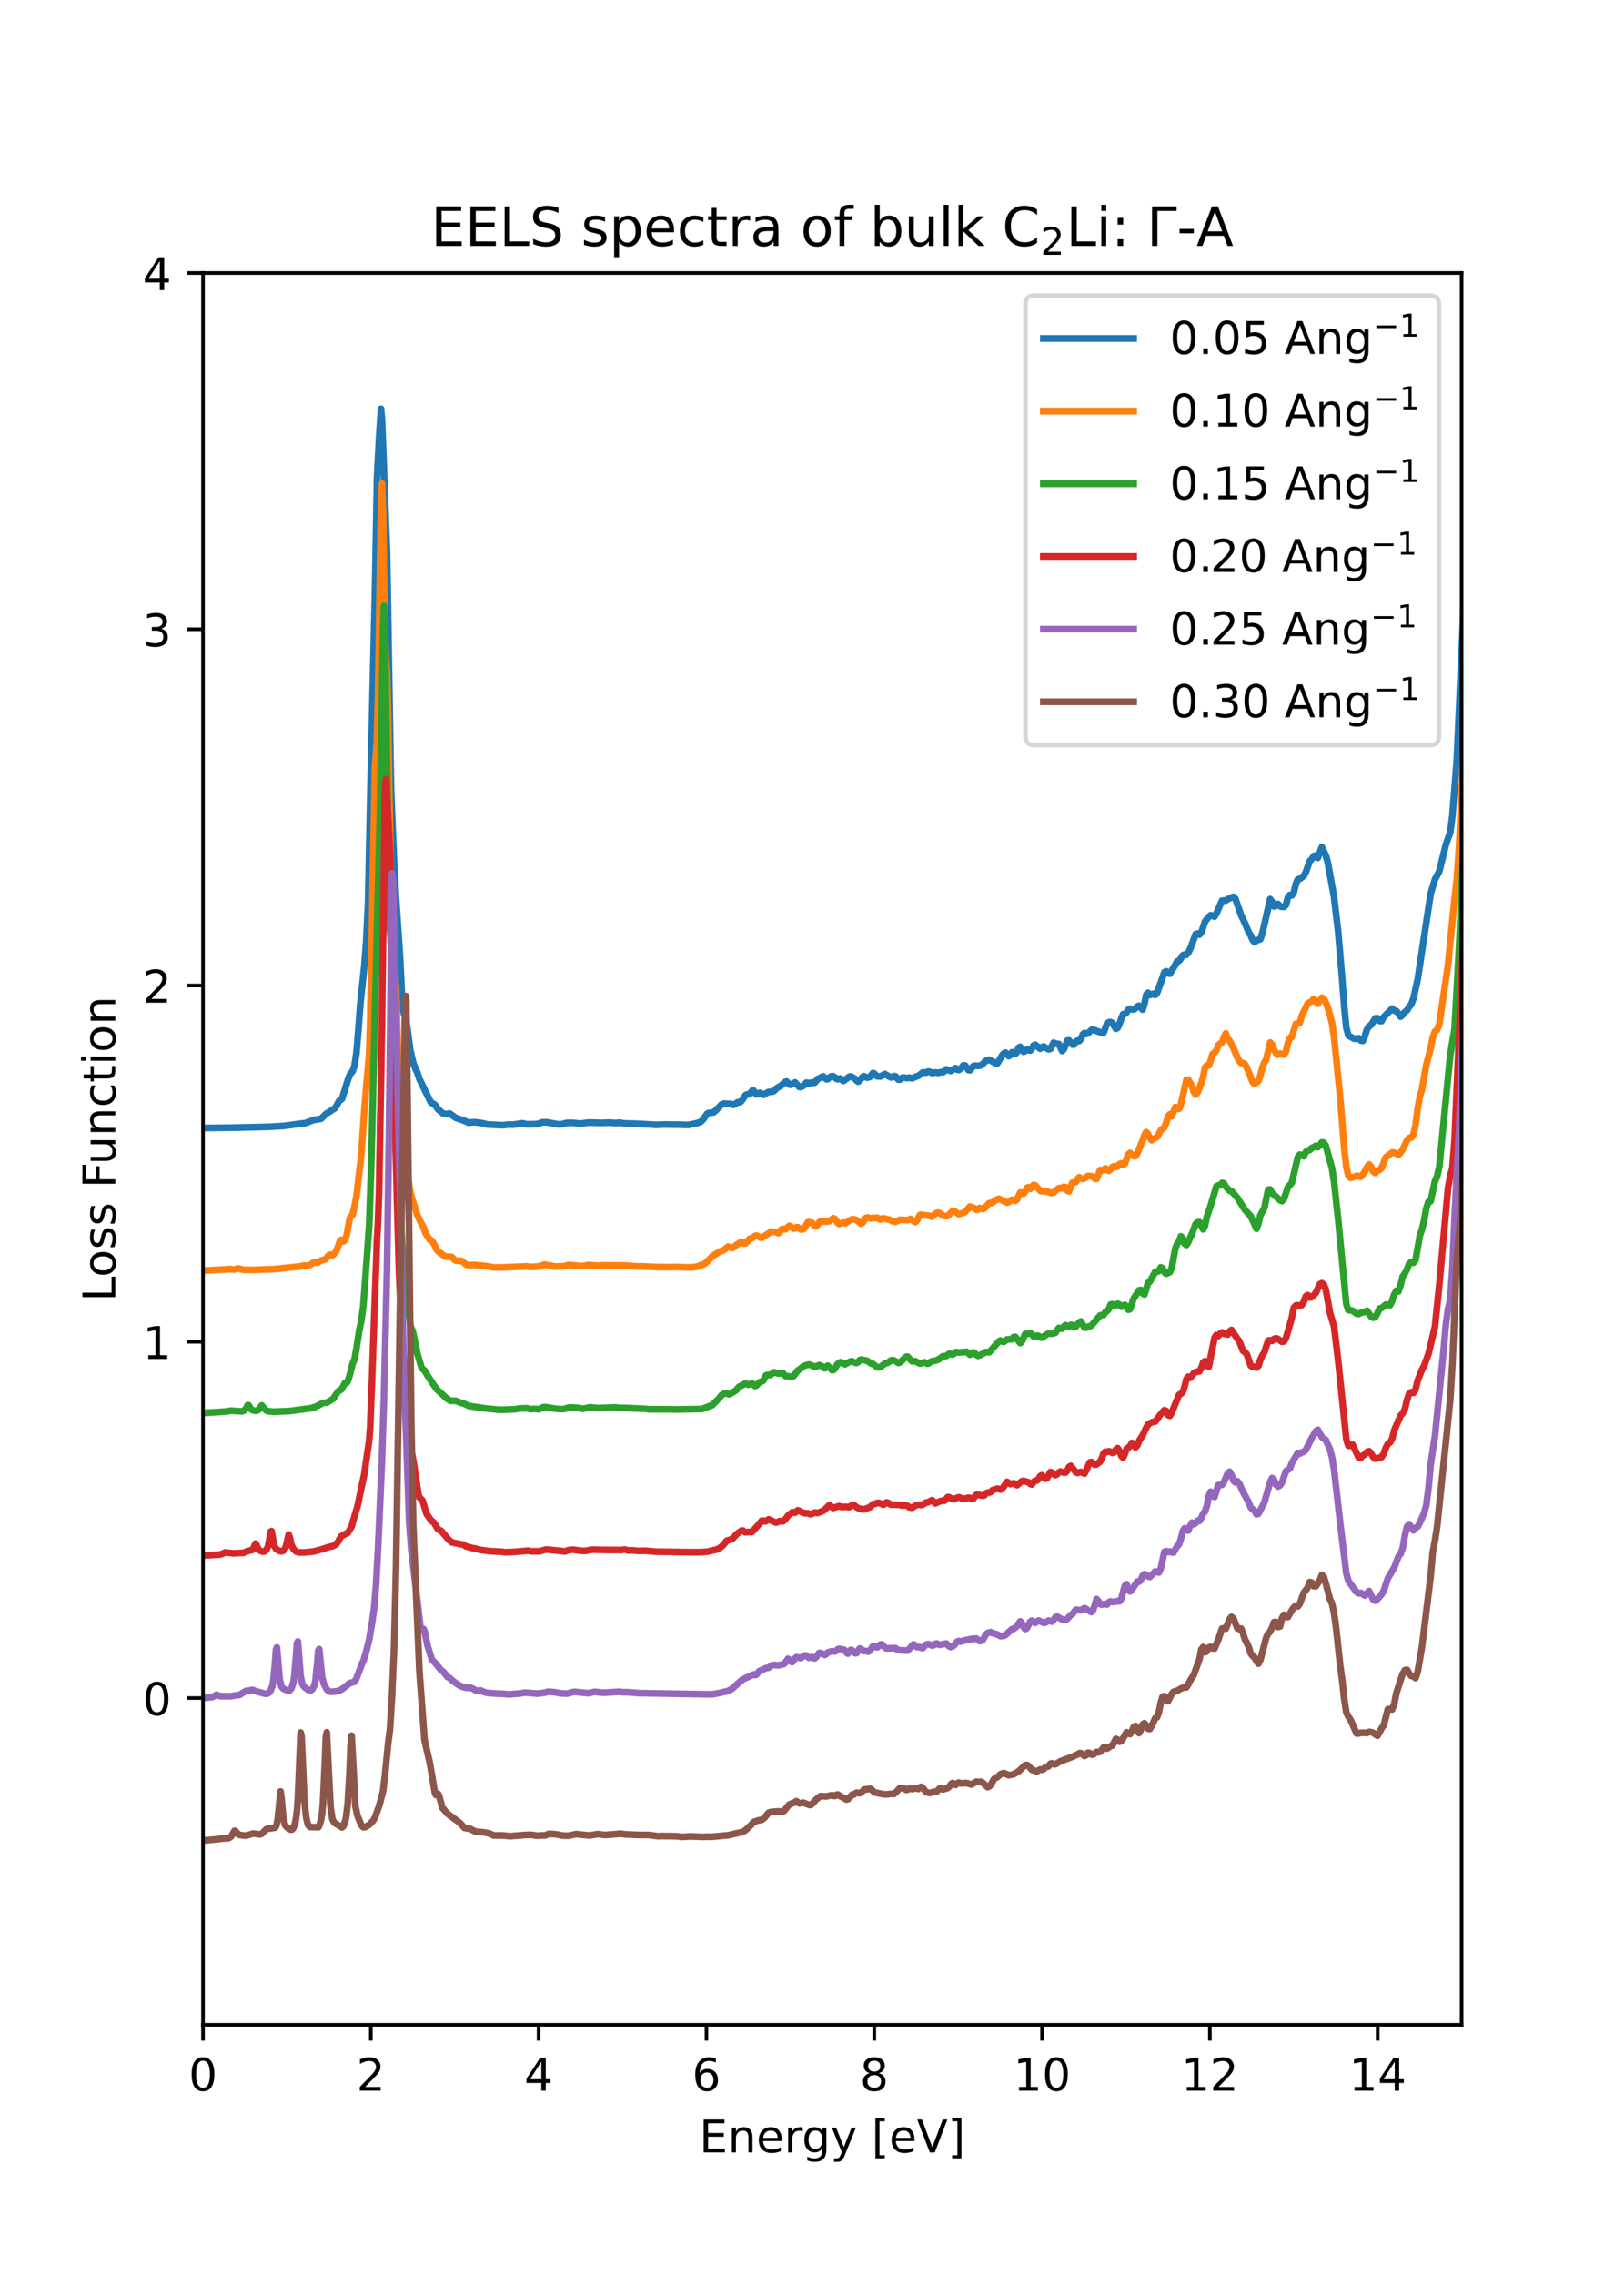 <?xml version="1.0" encoding="utf-8" standalone="no"?>
<!DOCTYPE svg PUBLIC "-//W3C//DTD SVG 1.1//EN"
  "http://www.w3.org/Graphics/SVG/1.1/DTD/svg11.dtd">
<!-- Created with matplotlib (https://matplotlib.org/) -->
<svg height="504pt" version="1.1" viewBox="0 0 360 504" width="360pt" xmlns="http://www.w3.org/2000/svg" xmlns:xlink="http://www.w3.org/1999/xlink">
 <defs>
  <style type="text/css">*{stroke-linecap:butt;stroke-linejoin:round;}</style>
 </defs>
 <g id="figure_1">
  <g id="patch_1">
   <path d="M 0 504 
L 360 504 
L 360 0 
L 0 0 
z
" style="fill:#ffffff;"/>
  </g>
  <g id="axes_1">
   <g id="patch_2">
    <path d="M 45 448.56 
L 324 448.56 
L 324 60.48 
L 45 60.48 
z
" style="fill:#ffffff;"/>
   </g>
   <g id="matplotlib.axis_1">
    <g id="xtick_1">
     <g id="line2d_1">
      <defs>
       <path d="M 0 0 
L 0 3.5 
" id="m94e21a90ae" style="stroke:#000000;stroke-width:0.8;"/>
      </defs>
      <g>
       <use style="stroke:#000000;stroke-width:0.8;" x="45" xlink:href="#m94e21a90ae" y="448.56"/>
      </g>
     </g>
     <g id="text_1">
      <!-- 0 -->
      <g transform="translate(41.819 463.158)scale(0.1 -0.1)">
       <defs>
        <path d="M 31.781 66.406 
Q 24.172 66.406 20.328 58.906 
Q 16.5 51.422 16.5 36.375 
Q 16.5 21.391 20.328 13.891 
Q 24.172 6.391 31.781 6.391 
Q 39.453 6.391 43.281 13.891 
Q 47.125 21.391 47.125 36.375 
Q 47.125 51.422 43.281 58.906 
Q 39.453 66.406 31.781 66.406 
z
M 31.781 74.219 
Q 44.047 74.219 50.516 64.516 
Q 56.984 54.828 56.984 36.375 
Q 56.984 17.969 50.516 8.266 
Q 44.047 -1.422 31.781 -1.422 
Q 19.531 -1.422 13.062 8.266 
Q 6.594 17.969 6.594 36.375 
Q 6.594 54.828 13.062 64.516 
Q 19.531 74.219 31.781 74.219 
z
" id="DejaVuSans-48"/>
       </defs>
       <use xlink:href="#DejaVuSans-48"/>
      </g>
     </g>
    </g>
    <g id="xtick_2">
     <g id="line2d_2">
      <g>
       <use style="stroke:#000000;stroke-width:0.8;" x="82.2" xlink:href="#m94e21a90ae" y="448.56"/>
      </g>
     </g>
     <g id="text_2">
      <!-- 2 -->
      <g transform="translate(79.019 463.158)scale(0.1 -0.1)">
       <defs>
        <path d="M 19.188 8.297 
L 53.609 8.297 
L 53.609 0 
L 7.328 0 
L 7.328 8.297 
Q 12.938 14.109 22.625 23.891 
Q 32.328 33.688 34.812 36.531 
Q 39.547 41.844 41.422 45.531 
Q 43.312 49.219 43.312 52.781 
Q 43.312 58.594 39.234 62.25 
Q 35.156 65.922 28.609 65.922 
Q 23.969 65.922 18.812 64.312 
Q 13.672 62.703 7.812 59.422 
L 7.812 69.391 
Q 13.766 71.781 18.938 73 
Q 24.125 74.219 28.422 74.219 
Q 39.75 74.219 46.484 68.547 
Q 53.219 62.891 53.219 53.422 
Q 53.219 48.922 51.531 44.891 
Q 49.859 40.875 45.406 35.406 
Q 44.188 33.984 37.641 27.219 
Q 31.109 20.453 19.188 8.297 
z
" id="DejaVuSans-50"/>
       </defs>
       <use xlink:href="#DejaVuSans-50"/>
      </g>
     </g>
    </g>
    <g id="xtick_3">
     <g id="line2d_3">
      <g>
       <use style="stroke:#000000;stroke-width:0.8;" x="119.4" xlink:href="#m94e21a90ae" y="448.56"/>
      </g>
     </g>
     <g id="text_3">
      <!-- 4 -->
      <g transform="translate(116.219 463.158)scale(0.1 -0.1)">
       <defs>
        <path d="M 37.797 64.312 
L 12.891 25.391 
L 37.797 25.391 
z
M 35.203 72.906 
L 47.609 72.906 
L 47.609 25.391 
L 58.016 25.391 
L 58.016 17.188 
L 47.609 17.188 
L 47.609 0 
L 37.797 0 
L 37.797 17.188 
L 4.891 17.188 
L 4.891 26.703 
z
" id="DejaVuSans-52"/>
       </defs>
       <use xlink:href="#DejaVuSans-52"/>
      </g>
     </g>
    </g>
    <g id="xtick_4">
     <g id="line2d_4">
      <g>
       <use style="stroke:#000000;stroke-width:0.8;" x="156.6" xlink:href="#m94e21a90ae" y="448.56"/>
      </g>
     </g>
     <g id="text_4">
      <!-- 6 -->
      <g transform="translate(153.419 463.158)scale(0.1 -0.1)">
       <defs>
        <path d="M 33.016 40.375 
Q 26.375 40.375 22.484 35.828 
Q 18.609 31.297 18.609 23.391 
Q 18.609 15.531 22.484 10.953 
Q 26.375 6.391 33.016 6.391 
Q 39.656 6.391 43.531 10.953 
Q 47.406 15.531 47.406 23.391 
Q 47.406 31.297 43.531 35.828 
Q 39.656 40.375 33.016 40.375 
z
M 52.594 71.297 
L 52.594 62.312 
Q 48.875 64.062 45.094 64.984 
Q 41.312 65.922 37.594 65.922 
Q 27.828 65.922 22.672 59.328 
Q 17.531 52.734 16.797 39.406 
Q 19.672 43.656 24.016 45.922 
Q 28.375 48.188 33.594 48.188 
Q 44.578 48.188 50.953 41.516 
Q 57.328 34.859 57.328 23.391 
Q 57.328 12.156 50.688 5.359 
Q 44.047 -1.422 33.016 -1.422 
Q 20.359 -1.422 13.672 8.266 
Q 6.984 17.969 6.984 36.375 
Q 6.984 53.656 15.188 63.938 
Q 23.391 74.219 37.203 74.219 
Q 40.922 74.219 44.703 73.484 
Q 48.484 72.75 52.594 71.297 
z
" id="DejaVuSans-54"/>
       </defs>
       <use xlink:href="#DejaVuSans-54"/>
      </g>
     </g>
    </g>
    <g id="xtick_5">
     <g id="line2d_5">
      <g>
       <use style="stroke:#000000;stroke-width:0.8;" x="193.8" xlink:href="#m94e21a90ae" y="448.56"/>
      </g>
     </g>
     <g id="text_5">
      <!-- 8 -->
      <g transform="translate(190.619 463.158)scale(0.1 -0.1)">
       <defs>
        <path d="M 31.781 34.625 
Q 24.75 34.625 20.719 30.859 
Q 16.703 27.094 16.703 20.516 
Q 16.703 13.922 20.719 10.156 
Q 24.75 6.391 31.781 6.391 
Q 38.812 6.391 42.859 10.172 
Q 46.922 13.969 46.922 20.516 
Q 46.922 27.094 42.891 30.859 
Q 38.875 34.625 31.781 34.625 
z
M 21.922 38.812 
Q 15.578 40.375 12.031 44.719 
Q 8.5 49.078 8.5 55.328 
Q 8.5 64.062 14.719 69.141 
Q 20.953 74.219 31.781 74.219 
Q 42.672 74.219 48.875 69.141 
Q 55.078 64.062 55.078 55.328 
Q 55.078 49.078 51.531 44.719 
Q 48 40.375 41.703 38.812 
Q 48.828 37.156 52.797 32.312 
Q 56.781 27.484 56.781 20.516 
Q 56.781 9.906 50.312 4.234 
Q 43.844 -1.422 31.781 -1.422 
Q 19.734 -1.422 13.25 4.234 
Q 6.781 9.906 6.781 20.516 
Q 6.781 27.484 10.781 32.312 
Q 14.797 37.156 21.922 38.812 
z
M 18.312 54.391 
Q 18.312 48.734 21.844 45.562 
Q 25.391 42.391 31.781 42.391 
Q 38.141 42.391 41.719 45.562 
Q 45.312 48.734 45.312 54.391 
Q 45.312 60.062 41.719 63.234 
Q 38.141 66.406 31.781 66.406 
Q 25.391 66.406 21.844 63.234 
Q 18.312 60.062 18.312 54.391 
z
" id="DejaVuSans-56"/>
       </defs>
       <use xlink:href="#DejaVuSans-56"/>
      </g>
     </g>
    </g>
    <g id="xtick_6">
     <g id="line2d_6">
      <g>
       <use style="stroke:#000000;stroke-width:0.8;" x="231" xlink:href="#m94e21a90ae" y="448.56"/>
      </g>
     </g>
     <g id="text_6">
      <!-- 10 -->
      <g transform="translate(224.637 463.158)scale(0.1 -0.1)">
       <defs>
        <path d="M 12.406 8.297 
L 28.516 8.297 
L 28.516 63.922 
L 10.984 60.406 
L 10.984 69.391 
L 28.422 72.906 
L 38.281 72.906 
L 38.281 8.297 
L 54.391 8.297 
L 54.391 0 
L 12.406 0 
z
" id="DejaVuSans-49"/>
       </defs>
       <use xlink:href="#DejaVuSans-49"/>
       <use x="63.623" xlink:href="#DejaVuSans-48"/>
      </g>
     </g>
    </g>
    <g id="xtick_7">
     <g id="line2d_7">
      <g>
       <use style="stroke:#000000;stroke-width:0.8;" x="268.2" xlink:href="#m94e21a90ae" y="448.56"/>
      </g>
     </g>
     <g id="text_7">
      <!-- 12 -->
      <g transform="translate(261.837 463.158)scale(0.1 -0.1)">
       <use xlink:href="#DejaVuSans-49"/>
       <use x="63.623" xlink:href="#DejaVuSans-50"/>
      </g>
     </g>
    </g>
    <g id="xtick_8">
     <g id="line2d_8">
      <g>
       <use style="stroke:#000000;stroke-width:0.8;" x="305.4" xlink:href="#m94e21a90ae" y="448.56"/>
      </g>
     </g>
     <g id="text_8">
      <!-- 14 -->
      <g transform="translate(299.038 463.158)scale(0.1 -0.1)">
       <use xlink:href="#DejaVuSans-49"/>
       <use x="63.623" xlink:href="#DejaVuSans-52"/>
      </g>
     </g>
    </g>
    <g id="text_9">
     <!-- Energy [eV] -->
     <g transform="translate(155.006 476.837)scale(0.1 -0.1)">
      <defs>
       <path d="M 9.812 72.906 
L 55.906 72.906 
L 55.906 64.594 
L 19.672 64.594 
L 19.672 43.016 
L 54.391 43.016 
L 54.391 34.719 
L 19.672 34.719 
L 19.672 8.297 
L 56.781 8.297 
L 56.781 0 
L 9.812 0 
z
" id="DejaVuSans-69"/>
       <path d="M 54.891 33.016 
L 54.891 0 
L 45.906 0 
L 45.906 32.719 
Q 45.906 40.484 42.875 44.328 
Q 39.844 48.188 33.797 48.188 
Q 26.516 48.188 22.312 43.547 
Q 18.109 38.922 18.109 30.906 
L 18.109 0 
L 9.078 0 
L 9.078 54.688 
L 18.109 54.688 
L 18.109 46.188 
Q 21.344 51.125 25.703 53.562 
Q 30.078 56 35.797 56 
Q 45.219 56 50.047 50.172 
Q 54.891 44.344 54.891 33.016 
z
" id="DejaVuSans-110"/>
       <path d="M 56.203 29.594 
L 56.203 25.203 
L 14.891 25.203 
Q 15.484 15.922 20.484 11.062 
Q 25.484 6.203 34.422 6.203 
Q 39.594 6.203 44.453 7.469 
Q 49.312 8.734 54.109 11.281 
L 54.109 2.781 
Q 49.266 0.734 44.188 -0.344 
Q 39.109 -1.422 33.891 -1.422 
Q 20.797 -1.422 13.156 6.188 
Q 5.516 13.812 5.516 26.812 
Q 5.516 40.234 12.766 48.109 
Q 20.016 56 32.328 56 
Q 43.359 56 49.781 48.891 
Q 56.203 41.797 56.203 29.594 
z
M 47.219 32.234 
Q 47.125 39.594 43.094 43.984 
Q 39.062 48.391 32.422 48.391 
Q 24.906 48.391 20.391 44.141 
Q 15.875 39.891 15.188 32.172 
z
" id="DejaVuSans-101"/>
       <path d="M 41.109 46.297 
Q 39.594 47.172 37.812 47.578 
Q 36.031 48 33.891 48 
Q 26.266 48 22.188 43.047 
Q 18.109 38.094 18.109 28.812 
L 18.109 0 
L 9.078 0 
L 9.078 54.688 
L 18.109 54.688 
L 18.109 46.188 
Q 20.953 51.172 25.484 53.578 
Q 30.031 56 36.531 56 
Q 37.453 56 38.578 55.875 
Q 39.703 55.766 41.062 55.516 
z
" id="DejaVuSans-114"/>
       <path d="M 45.406 27.984 
Q 45.406 37.75 41.375 43.109 
Q 37.359 48.484 30.078 48.484 
Q 22.859 48.484 18.828 43.109 
Q 14.797 37.75 14.797 27.984 
Q 14.797 18.266 18.828 12.891 
Q 22.859 7.516 30.078 7.516 
Q 37.359 7.516 41.375 12.891 
Q 45.406 18.266 45.406 27.984 
z
M 54.391 6.781 
Q 54.391 -7.172 48.188 -13.984 
Q 42 -20.797 29.203 -20.797 
Q 24.469 -20.797 20.266 -20.094 
Q 16.062 -19.391 12.109 -17.922 
L 12.109 -9.188 
Q 16.062 -11.328 19.922 -12.344 
Q 23.781 -13.375 27.781 -13.375 
Q 36.625 -13.375 41.016 -8.766 
Q 45.406 -4.156 45.406 5.172 
L 45.406 9.625 
Q 42.625 4.781 38.281 2.391 
Q 33.938 0 27.875 0 
Q 17.828 0 11.672 7.656 
Q 5.516 15.328 5.516 27.984 
Q 5.516 40.672 11.672 48.328 
Q 17.828 56 27.875 56 
Q 33.938 56 38.281 53.609 
Q 42.625 51.219 45.406 46.391 
L 45.406 54.688 
L 54.391 54.688 
z
" id="DejaVuSans-103"/>
       <path d="M 32.172 -5.078 
Q 28.375 -14.844 24.75 -17.812 
Q 21.141 -20.797 15.094 -20.797 
L 7.906 -20.797 
L 7.906 -13.281 
L 13.188 -13.281 
Q 16.891 -13.281 18.938 -11.516 
Q 21 -9.766 23.484 -3.219 
L 25.094 0.875 
L 2.984 54.688 
L 12.5 54.688 
L 29.594 11.922 
L 46.688 54.688 
L 56.203 54.688 
z
" id="DejaVuSans-121"/>
       <path id="DejaVuSans-32"/>
       <path d="M 8.594 75.984 
L 29.297 75.984 
L 29.297 69 
L 17.578 69 
L 17.578 -6.203 
L 29.297 -6.203 
L 29.297 -13.188 
L 8.594 -13.188 
z
" id="DejaVuSans-91"/>
       <path d="M 28.609 0 
L 0.781 72.906 
L 11.078 72.906 
L 34.188 11.531 
L 57.328 72.906 
L 67.578 72.906 
L 39.797 0 
z
" id="DejaVuSans-86"/>
       <path d="M 30.422 75.984 
L 30.422 -13.188 
L 9.719 -13.188 
L 9.719 -6.203 
L 21.391 -6.203 
L 21.391 69 
L 9.719 69 
L 9.719 75.984 
z
" id="DejaVuSans-93"/>
      </defs>
      <use xlink:href="#DejaVuSans-69"/>
      <use x="63.184" xlink:href="#DejaVuSans-110"/>
      <use x="126.562" xlink:href="#DejaVuSans-101"/>
      <use x="188.086" xlink:href="#DejaVuSans-114"/>
      <use x="227.449" xlink:href="#DejaVuSans-103"/>
      <use x="290.926" xlink:href="#DejaVuSans-121"/>
      <use x="350.105" xlink:href="#DejaVuSans-32"/>
      <use x="381.893" xlink:href="#DejaVuSans-91"/>
      <use x="420.906" xlink:href="#DejaVuSans-101"/>
      <use x="482.43" xlink:href="#DejaVuSans-86"/>
      <use x="550.838" xlink:href="#DejaVuSans-93"/>
     </g>
    </g>
   </g>
   <g id="matplotlib.axis_2">
    <g id="ytick_1">
     <g id="line2d_9">
      <defs>
       <path d="M 0 0 
L -3.5 0 
" id="md665fcafea" style="stroke:#000000;stroke-width:0.8;"/>
      </defs>
      <g>
       <use style="stroke:#000000;stroke-width:0.8;" x="45" xlink:href="#md665fcafea" y="376.183"/>
      </g>
     </g>
     <g id="text_10">
      <!-- 0 -->
      <g transform="translate(31.637 379.983)scale(0.1 -0.1)">
       <use xlink:href="#DejaVuSans-48"/>
      </g>
     </g>
    </g>
    <g id="ytick_2">
     <g id="line2d_10">
      <g>
       <use style="stroke:#000000;stroke-width:0.8;" x="45" xlink:href="#md665fcafea" y="297.258"/>
      </g>
     </g>
     <g id="text_11">
      <!-- 1 -->
      <g transform="translate(31.637 301.057)scale(0.1 -0.1)">
       <use xlink:href="#DejaVuSans-49"/>
      </g>
     </g>
    </g>
    <g id="ytick_3">
     <g id="line2d_11">
      <g>
       <use style="stroke:#000000;stroke-width:0.8;" x="45" xlink:href="#md665fcafea" y="218.332"/>
      </g>
     </g>
     <g id="text_12">
      <!-- 2 -->
      <g transform="translate(31.637 222.131)scale(0.1 -0.1)">
       <use xlink:href="#DejaVuSans-50"/>
      </g>
     </g>
    </g>
    <g id="ytick_4">
     <g id="line2d_12">
      <g>
       <use style="stroke:#000000;stroke-width:0.8;" x="45" xlink:href="#md665fcafea" y="139.406"/>
      </g>
     </g>
     <g id="text_13">
      <!-- 3 -->
      <g transform="translate(31.637 143.205)scale(0.1 -0.1)">
       <defs>
        <path d="M 40.578 39.312 
Q 47.656 37.797 51.625 33 
Q 55.609 28.219 55.609 21.188 
Q 55.609 10.406 48.188 4.484 
Q 40.766 -1.422 27.094 -1.422 
Q 22.516 -1.422 17.656 -0.516 
Q 12.797 0.391 7.625 2.203 
L 7.625 11.719 
Q 11.719 9.328 16.594 8.109 
Q 21.484 6.891 26.812 6.891 
Q 36.078 6.891 40.938 10.547 
Q 45.797 14.203 45.797 21.188 
Q 45.797 27.641 41.281 31.266 
Q 36.766 34.906 28.719 34.906 
L 20.219 34.906 
L 20.219 43.016 
L 29.109 43.016 
Q 36.375 43.016 40.234 45.922 
Q 44.094 48.828 44.094 54.297 
Q 44.094 59.906 40.109 62.906 
Q 36.141 65.922 28.719 65.922 
Q 24.656 65.922 20.016 65.031 
Q 15.375 64.156 9.812 62.312 
L 9.812 71.094 
Q 15.438 72.656 20.344 73.438 
Q 25.25 74.219 29.594 74.219 
Q 40.828 74.219 47.359 69.109 
Q 53.906 64.016 53.906 55.328 
Q 53.906 49.266 50.438 45.094 
Q 46.969 40.922 40.578 39.312 
z
" id="DejaVuSans-51"/>
       </defs>
       <use xlink:href="#DejaVuSans-51"/>
      </g>
     </g>
    </g>
    <g id="ytick_5">
     <g id="line2d_13">
      <g>
       <use style="stroke:#000000;stroke-width:0.8;" x="45" xlink:href="#md665fcafea" y="60.48"/>
      </g>
     </g>
     <g id="text_14">
      <!-- 4 -->
      <g transform="translate(31.637 64.279)scale(0.1 -0.1)">
       <use xlink:href="#DejaVuSans-52"/>
      </g>
     </g>
    </g>
    <g id="text_15">
     <!-- Loss Function -->
     <g transform="translate(25.558 288.341)rotate(-90)scale(0.1 -0.1)">
      <defs>
       <path d="M 9.812 72.906 
L 19.672 72.906 
L 19.672 8.297 
L 55.172 8.297 
L 55.172 0 
L 9.812 0 
z
" id="DejaVuSans-76"/>
       <path d="M 30.609 48.391 
Q 23.391 48.391 19.188 42.75 
Q 14.984 37.109 14.984 27.297 
Q 14.984 17.484 19.156 11.844 
Q 23.344 6.203 30.609 6.203 
Q 37.797 6.203 41.984 11.859 
Q 46.188 17.531 46.188 27.297 
Q 46.188 37.016 41.984 42.703 
Q 37.797 48.391 30.609 48.391 
z
M 30.609 56 
Q 42.328 56 49.016 48.375 
Q 55.719 40.766 55.719 27.297 
Q 55.719 13.875 49.016 6.219 
Q 42.328 -1.422 30.609 -1.422 
Q 18.844 -1.422 12.172 6.219 
Q 5.516 13.875 5.516 27.297 
Q 5.516 40.766 12.172 48.375 
Q 18.844 56 30.609 56 
z
" id="DejaVuSans-111"/>
       <path d="M 44.281 53.078 
L 44.281 44.578 
Q 40.484 46.531 36.375 47.5 
Q 32.281 48.484 27.875 48.484 
Q 21.188 48.484 17.844 46.438 
Q 14.5 44.391 14.5 40.281 
Q 14.5 37.156 16.891 35.375 
Q 19.281 33.594 26.516 31.984 
L 29.594 31.297 
Q 39.156 29.25 43.188 25.516 
Q 47.219 21.781 47.219 15.094 
Q 47.219 7.469 41.188 3.016 
Q 35.156 -1.422 24.609 -1.422 
Q 20.219 -1.422 15.453 -0.562 
Q 10.688 0.297 5.422 2 
L 5.422 11.281 
Q 10.406 8.688 15.234 7.391 
Q 20.062 6.109 24.812 6.109 
Q 31.156 6.109 34.562 8.281 
Q 37.984 10.453 37.984 14.406 
Q 37.984 18.062 35.516 20.016 
Q 33.062 21.969 24.703 23.781 
L 21.578 24.516 
Q 13.234 26.266 9.516 29.906 
Q 5.812 33.547 5.812 39.891 
Q 5.812 47.609 11.281 51.797 
Q 16.75 56 26.812 56 
Q 31.781 56 36.172 55.266 
Q 40.578 54.547 44.281 53.078 
z
" id="DejaVuSans-115"/>
       <path d="M 9.812 72.906 
L 51.703 72.906 
L 51.703 64.594 
L 19.672 64.594 
L 19.672 43.109 
L 48.578 43.109 
L 48.578 34.812 
L 19.672 34.812 
L 19.672 0 
L 9.812 0 
z
" id="DejaVuSans-70"/>
       <path d="M 8.5 21.578 
L 8.5 54.688 
L 17.484 54.688 
L 17.484 21.922 
Q 17.484 14.156 20.5 10.266 
Q 23.531 6.391 29.594 6.391 
Q 36.859 6.391 41.078 11.031 
Q 45.312 15.672 45.312 23.688 
L 45.312 54.688 
L 54.297 54.688 
L 54.297 0 
L 45.312 0 
L 45.312 8.406 
Q 42.047 3.422 37.719 1 
Q 33.406 -1.422 27.688 -1.422 
Q 18.266 -1.422 13.375 4.438 
Q 8.5 10.297 8.5 21.578 
z
M 31.109 56 
z
" id="DejaVuSans-117"/>
       <path d="M 48.781 52.594 
L 48.781 44.188 
Q 44.969 46.297 41.141 47.344 
Q 37.312 48.391 33.406 48.391 
Q 24.656 48.391 19.812 42.844 
Q 14.984 37.312 14.984 27.297 
Q 14.984 17.281 19.812 11.734 
Q 24.656 6.203 33.406 6.203 
Q 37.312 6.203 41.141 7.25 
Q 44.969 8.297 48.781 10.406 
L 48.781 2.094 
Q 45.016 0.344 40.984 -0.531 
Q 36.969 -1.422 32.422 -1.422 
Q 20.062 -1.422 12.781 6.344 
Q 5.516 14.109 5.516 27.297 
Q 5.516 40.672 12.859 48.328 
Q 20.219 56 33.016 56 
Q 37.156 56 41.109 55.141 
Q 45.062 54.297 48.781 52.594 
z
" id="DejaVuSans-99"/>
       <path d="M 18.312 70.219 
L 18.312 54.688 
L 36.812 54.688 
L 36.812 47.703 
L 18.312 47.703 
L 18.312 18.016 
Q 18.312 11.328 20.141 9.422 
Q 21.969 7.516 27.594 7.516 
L 36.812 7.516 
L 36.812 0 
L 27.594 0 
Q 17.188 0 13.234 3.875 
Q 9.281 7.766 9.281 18.016 
L 9.281 47.703 
L 2.688 47.703 
L 2.688 54.688 
L 9.281 54.688 
L 9.281 70.219 
z
" id="DejaVuSans-116"/>
       <path d="M 9.422 54.688 
L 18.406 54.688 
L 18.406 0 
L 9.422 0 
z
M 9.422 75.984 
L 18.406 75.984 
L 18.406 64.594 
L 9.422 64.594 
z
" id="DejaVuSans-105"/>
      </defs>
      <use xlink:href="#DejaVuSans-76"/>
      <use x="53.963" xlink:href="#DejaVuSans-111"/>
      <use x="115.145" xlink:href="#DejaVuSans-115"/>
      <use x="167.244" xlink:href="#DejaVuSans-115"/>
      <use x="219.344" xlink:href="#DejaVuSans-32"/>
      <use x="251.131" xlink:href="#DejaVuSans-70"/>
      <use x="303.15" xlink:href="#DejaVuSans-117"/>
      <use x="366.529" xlink:href="#DejaVuSans-110"/>
      <use x="429.908" xlink:href="#DejaVuSans-99"/>
      <use x="484.889" xlink:href="#DejaVuSans-116"/>
      <use x="524.098" xlink:href="#DejaVuSans-105"/>
      <use x="551.881" xlink:href="#DejaVuSans-111"/>
      <use x="613.062" xlink:href="#DejaVuSans-110"/>
     </g>
    </g>
   </g>
   <g id="line2d_14">
    <path clip-path="url(#p968bed7fbd)" d="M 45 249.902 
L 51.223 249.83 
L 59.595 249.634 
L 61.787 249.505 
L 62.79 249.448 
L 64.201 249.267 
L 66.845 248.899 
L 67.665 248.824 
L 69.52 248.123 
L 71.18 247.849 
L 72.224 246.797 
L 74.326 245.459 
L 75.172 243.9 
L 75.808 243.454 
L 76.233 242.084 
L 77.086 239.328 
L 77.513 238.162 
L 77.941 237.574 
L 78.156 237.34 
L 78.585 236.085 
L 79.015 233.288 
L 79.446 228.114 
L 79.878 222.338 
L 80.743 214.222 
L 81.177 208.683 
L 81.612 199.818 
L 82.048 178.241 
L 82.484 159.071 
L 83.14 130.719 
L 83.578 105.842 
L 84.017 97.414 
L 84.457 90.567 
L 84.677 93.002 
L 85.781 122.178 
L 86.668 174.599 
L 87.335 190.783 
L 87.781 198.997 
L 88.675 212.077 
L 89.124 221.343 
L 89.348 223.819 
L 89.573 224.737 
L 89.798 225.06 
L 90.023 225.839 
L 90.474 229.136 
L 90.925 232.582 
L 91.604 235.485 
L 92.058 236.685 
L 92.512 237.658 
L 92.967 239.05 
L 95.487 244.194 
L 96.409 244.753 
L 97.103 245.754 
L 98.264 246.722 
L 98.963 246.815 
L 99.664 246.689 
L 101.073 247.671 
L 102.725 248.207 
L 103.437 248.535 
L 103.913 248.735 
L 104.628 248.639 
L 105.345 248.61 
L 107.026 248.841 
L 107.991 249.113 
L 109.933 249.206 
L 111.4 249.279 
L 112.874 249.119 
L 113.615 249.172 
L 115.849 248.852 
L 116.848 249.074 
L 119.111 249.024 
L 119.616 248.857 
L 120.122 248.641 
L 121.138 248.621 
L 123.952 249.109 
L 124.724 249.01 
L 125.499 248.783 
L 126.536 248.742 
L 127.577 248.794 
L 128.621 248.952 
L 129.67 248.791 
L 130.46 248.689 
L 133.375 248.764 
L 134.978 248.703 
L 136.591 248.798 
L 137.401 248.701 
L 138.213 248.869 
L 141.762 248.98 
L 145.358 249.193 
L 147.314 249.126 
L 149.567 249.155 
L 150.416 249.15 
L 151.838 249.206 
L 152.694 249.205 
L 154.415 248.839 
L 155.279 248.575 
L 155.857 248.028 
L 156.726 246.771 
L 157.016 246.595 
L 158.18 246.426 
L 158.764 245.947 
L 159.935 244.705 
L 160.522 244.485 
L 161.111 244.544 
L 161.701 244.568 
L 161.996 244.554 
L 162.588 244.769 
L 162.884 244.665 
L 163.478 244.213 
L 164.073 244.163 
L 164.371 243.924 
L 165.266 242.609 
L 165.565 242.471 
L 166.164 242.377 
L 166.765 241.613 
L 167.066 241.619 
L 167.668 242.458 
L 167.97 242.382 
L 168.272 242.134 
L 168.574 242.124 
L 169.179 242.564 
L 169.786 242.24 
L 170.394 241.905 
L 171.309 241.834 
L 171.615 241.657 
L 172.227 241.039 
L 173.147 240.52 
L 174.07 239.682 
L 174.379 239.618 
L 174.997 240.271 
L 175.306 240.325 
L 176.237 239.796 
L 177.17 240.798 
L 177.482 240.835 
L 178.106 240.528 
L 178.732 239.849 
L 179.046 239.875 
L 179.359 240.069 
L 179.988 239.793 
L 180.303 239.894 
L 180.618 239.847 
L 181.249 239.05 
L 181.882 238.756 
L 182.199 238.534 
L 182.516 238.45 
L 183.151 239.074 
L 183.47 239.094 
L 184.107 238.517 
L 184.426 238.401 
L 184.746 238.451 
L 185.066 238.654 
L 185.386 238.992 
L 185.707 239.103 
L 186.028 238.945 
L 186.349 238.924 
L 186.671 239.293 
L 186.993 239.47 
L 188.285 238.51 
L 188.608 238.464 
L 189.582 239.011 
L 189.907 239.421 
L 190.233 239.638 
L 190.559 239.39 
L 191.212 238.579 
L 191.539 238.426 
L 192.194 238.752 
L 192.851 238.574 
L 193.509 237.723 
L 193.838 237.847 
L 194.168 238.284 
L 194.498 238.448 
L 195.16 238.484 
L 196.155 237.945 
L 197.154 238.525 
L 197.487 238.687 
L 197.821 238.663 
L 198.156 238.401 
L 198.49 238.43 
L 199.161 239.186 
L 199.497 239.183 
L 199.833 238.853 
L 200.169 238.698 
L 201.181 238.843 
L 201.519 238.734 
L 202.197 238.907 
L 203.216 238.431 
L 203.556 238.366 
L 204.579 237.574 
L 205.263 237.64 
L 205.606 237.426 
L 205.949 237.395 
L 206.636 237.721 
L 207.325 237.584 
L 208.015 237.682 
L 208.707 237.494 
L 209.054 237.527 
L 209.401 237.288 
L 209.748 236.894 
L 210.792 237.267 
L 211.84 236.621 
L 212.19 236.962 
L 212.541 237.042 
L 212.892 236.831 
L 213.595 236.002 
L 213.947 236.044 
L 214.652 237.053 
L 215.006 237.107 
L 215.713 236.225 
L 216.068 236.087 
L 216.778 236.145 
L 217.49 236.035 
L 218.561 235.021 
L 219.277 234.769 
L 220.354 235.366 
L 220.714 235.659 
L 221.074 235.588 
L 222.157 233.791 
L 222.519 233.37 
L 222.881 233.184 
L 223.607 233.982 
L 223.971 233.762 
L 224.335 233.111 
L 224.699 233.117 
L 225.064 233.473 
L 225.43 233.119 
L 225.795 232.124 
L 226.161 231.902 
L 226.895 233.008 
L 227.262 232.864 
L 227.63 232.53 
L 228.367 232.742 
L 228.736 232.316 
L 229.106 231.622 
L 229.476 231.446 
L 230.589 232.344 
L 230.96 232.008 
L 231.332 231.825 
L 232.452 232.474 
L 232.826 232.387 
L 233.575 230.986 
L 233.95 231.18 
L 234.702 231.288 
L 235.455 232.842 
L 235.833 232.449 
L 236.589 230.532 
L 236.968 230.482 
L 237.727 231.411 
L 238.107 231.426 
L 238.488 230.8 
L 238.869 230.527 
L 239.25 230.632 
L 239.632 230.151 
L 240.014 229.177 
L 240.397 228.856 
L 240.781 229.072 
L 241.164 228.937 
L 241.933 228.185 
L 242.318 228.104 
L 243.864 228.689 
L 244.251 228.814 
L 244.639 228.765 
L 245.416 226.687 
L 245.806 226.47 
L 246.195 226.426 
L 246.586 226.642 
L 247.368 227.931 
L 247.759 227.7 
L 248.151 226.818 
L 248.937 224.704 
L 249.331 224.638 
L 249.725 224.323 
L 250.119 223.674 
L 250.514 223.452 
L 250.909 223.614 
L 251.305 223.639 
L 251.702 223.419 
L 252.099 222.971 
L 252.496 222.811 
L 253.292 223.676 
L 253.691 222.409 
L 254.09 220.372 
L 254.49 219.953 
L 254.89 220.442 
L 255.692 220.148 
L 256.094 220.406 
L 256.496 219.986 
L 258.11 215.411 
L 258.515 215.18 
L 258.92 215.632 
L 259.326 215.718 
L 260.546 213.754 
L 260.953 212.978 
L 261.362 212.88 
L 261.77 212.359 
L 262.179 211.648 
L 262.589 211.48 
L 262.999 211.528 
L 263.41 211.073 
L 263.821 210.256 
L 265.058 206.929 
L 265.471 206.834 
L 265.885 207.053 
L 266.299 206.595 
L 267.129 204.148 
L 267.961 203.13 
L 268.378 202.756 
L 269.213 203.077 
L 269.632 202.401 
L 270.89 199.545 
L 271.731 199.5 
L 272.153 199.201 
L 273.42 198.685 
L 273.844 199.09 
L 275.118 202.74 
L 275.97 204.52 
L 276.824 206.573 
L 277.252 207.234 
L 277.681 208.244 
L 278.11 208.737 
L 278.539 208.373 
L 279.4 208.069 
L 279.831 206.763 
L 281.128 201.115 
L 281.561 199.184 
L 281.995 199.786 
L 282.429 200.824 
L 282.864 200.641 
L 283.3 200.278 
L 283.736 200.767 
L 284.172 200.901 
L 284.61 200.912 
L 285.047 200.522 
L 285.486 198.846 
L 285.925 198.271 
L 286.364 198.382 
L 286.804 197.706 
L 287.244 195.879 
L 287.686 194.834 
L 288.127 194.725 
L 289.012 194.062 
L 289.456 193.243 
L 290.344 190.767 
L 290.789 190.346 
L 291.235 189.651 
L 291.681 189.536 
L 292.128 190.047 
L 293.023 187.659 
L 293.92 189.597 
L 294.37 191.233 
L 295.723 198.689 
L 296.627 206.34 
L 297.534 216.875 
L 297.988 223.089 
L 298.443 227.66 
L 298.899 229.41 
L 299.812 229.921 
L 300.269 230.141 
L 301.185 230.003 
L 301.644 230.51 
L 302.104 230.602 
L 302.564 229.537 
L 303.025 228.049 
L 303.487 227.328 
L 303.949 227.065 
L 304.875 225.598 
L 305.338 225.557 
L 305.803 226.177 
L 306.268 226.214 
L 306.734 225.309 
L 308.603 223.435 
L 309.072 223.911 
L 309.541 224.001 
L 310.011 224.512 
L 310.482 225.232 
L 310.953 224.833 
L 311.425 224.199 
L 311.897 223.854 
L 312.37 223.053 
L 312.844 222.504 
L 313.318 221.235 
L 314.269 216.966 
L 317.136 198.011 
L 318.097 194.823 
L 319.06 193.05 
L 320.51 187.131 
L 321.48 184.386 
L 321.966 180.679 
L 322.94 168.39 
L 324.405 135.534 
L 324.405 135.534 
" style="fill:none;stroke:#1f77b4;stroke-linecap:square;stroke-width:1.5;"/>
   </g>
   <g id="line2d_15">
    <path clip-path="url(#p968bed7fbd)" d="M 45 281.472 
L 49.889 281.242 
L 50.841 281.134 
L 51.797 281.256 
L 52.373 281.122 
L 52.758 281.002 
L 53.916 281.303 
L 55.858 281.326 
L 60.589 281.168 
L 66.641 280.549 
L 67.255 280.362 
L 68.282 280.408 
L 68.694 280.242 
L 69.52 279.685 
L 70.348 279.744 
L 71.18 279.244 
L 71.806 279.061 
L 72.015 279.047 
L 72.224 278.898 
L 72.853 278.101 
L 73.273 277.966 
L 73.693 278.063 
L 74.115 277.709 
L 74.537 277.179 
L 74.96 276.121 
L 75.384 274.812 
L 75.596 274.668 
L 76.02 275.032 
L 76.233 274.972 
L 76.446 274.714 
L 76.659 274.259 
L 76.872 273.521 
L 77.513 269.929 
L 77.727 269.527 
L 77.941 269.404 
L 78.156 269.102 
L 78.585 267.291 
L 79.015 265.046 
L 80.094 255.797 
L 80.743 246.282 
L 81.177 240.866 
L 81.612 235.974 
L 81.83 233.389 
L 82.048 226.772 
L 83.14 169.505 
L 83.359 167.16 
L 83.578 163.26 
L 83.798 154.677 
L 84.457 112.345 
L 84.677 107.149 
L 84.898 113.658 
L 85.339 140.753 
L 85.56 146.452 
L 85.781 149.075 
L 86.003 158.319 
L 86.668 198.29 
L 87.113 212.954 
L 87.335 215.801 
L 87.558 216.376 
L 87.781 218.541 
L 88.675 249.864 
L 88.9 251.063 
L 89.348 249.407 
L 89.573 250.309 
L 90.474 260.86 
L 90.925 264.03 
L 91.377 265.695 
L 91.831 267.013 
L 92.512 269.203 
L 93.424 271.116 
L 93.881 271.858 
L 94.338 273.21 
L 95.257 274.656 
L 95.487 274.697 
L 95.947 275.148 
L 96.409 275.987 
L 96.871 276.932 
L 97.567 277.579 
L 98.73 278.387 
L 99.43 278.403 
L 100.133 278.457 
L 100.602 278.973 
L 101.073 279.296 
L 102.252 279.324 
L 102.725 279.646 
L 103.437 280.208 
L 103.913 280.288 
L 105.345 280.243 
L 107.75 280.496 
L 109.446 280.768 
L 111.155 280.781 
L 116.848 280.548 
L 117.6 280.687 
L 118.858 280.605 
L 119.363 280.576 
L 120.63 280.154 
L 122.158 280.397 
L 122.925 280.585 
L 124.982 280.524 
L 126.017 280.243 
L 127.316 280.34 
L 129.145 280.504 
L 130.46 280.236 
L 131.516 280.347 
L 132.842 280.399 
L 133.641 280.313 
L 137.942 280.348 
L 138.756 280.378 
L 139.573 280.429 
L 140.939 280.544 
L 142.864 280.569 
L 145.637 280.7 
L 147.876 280.72 
L 150.133 280.695 
L 150.984 280.721 
L 151.838 280.759 
L 153.267 280.771 
L 154.415 280.618 
L 156.146 280.022 
L 156.726 279.535 
L 157.889 278.32 
L 159.642 277.217 
L 160.229 277.048 
L 160.817 276.643 
L 161.406 276.148 
L 162.292 276.494 
L 162.588 276.336 
L 163.181 275.822 
L 163.775 275.483 
L 164.371 275.077 
L 164.669 275.189 
L 164.967 275.441 
L 165.266 275.455 
L 166.164 274.44 
L 166.765 274.274 
L 167.367 273.799 
L 167.668 273.71 
L 168.272 273.99 
L 168.574 274.164 
L 168.877 274.204 
L 171.004 272.829 
L 171.615 272.941 
L 171.92 272.868 
L 172.533 273.19 
L 172.84 272.947 
L 173.147 272.455 
L 173.454 272.259 
L 174.07 272.352 
L 174.997 271.553 
L 175.616 271.989 
L 175.926 272.185 
L 176.237 272.142 
L 176.547 271.894 
L 176.858 271.862 
L 177.482 272.358 
L 177.794 272.392 
L 178.106 272.282 
L 178.419 271.921 
L 179.046 270.784 
L 179.359 270.747 
L 179.673 270.893 
L 179.988 270.893 
L 180.618 271.566 
L 180.933 271.629 
L 181.249 271.323 
L 181.565 270.848 
L 181.882 270.578 
L 183.151 270.632 
L 183.788 270.575 
L 184.746 269.879 
L 185.066 270.016 
L 185.707 270.949 
L 186.028 271.145 
L 186.993 270.853 
L 187.315 271.032 
L 187.961 270.621 
L 188.608 270.211 
L 189.257 270.08 
L 189.907 270.314 
L 190.885 271.121 
L 191.212 270.897 
L 191.866 269.861 
L 192.194 269.716 
L 192.522 269.747 
L 192.851 269.904 
L 193.179 269.922 
L 193.509 269.805 
L 194.168 269.81 
L 194.498 269.774 
L 194.829 270.046 
L 195.16 270.164 
L 195.491 269.943 
L 195.823 269.898 
L 197.154 270.206 
L 197.821 270.556 
L 198.49 270.675 
L 199.497 270.225 
L 201.181 270.311 
L 201.858 270.031 
L 202.876 270.746 
L 203.216 270.468 
L 203.897 269.174 
L 204.238 269.102 
L 205.263 269.277 
L 205.606 269.262 
L 206.636 269.555 
L 207.325 268.884 
L 207.67 268.695 
L 208.015 268.649 
L 208.361 268.785 
L 209.054 269.321 
L 209.748 269.425 
L 210.096 269.374 
L 211.141 268.318 
L 211.491 268.292 
L 212.541 268.982 
L 213.595 268.679 
L 213.947 268.452 
L 215.006 267.304 
L 216.068 267.665 
L 216.423 268.001 
L 216.778 267.997 
L 217.134 267.633 
L 217.49 267.685 
L 217.846 267.852 
L 218.203 267.717 
L 219.277 266.531 
L 219.635 266.562 
L 221.074 265.696 
L 221.435 265.57 
L 223.244 266.43 
L 223.607 266.329 
L 223.971 265.971 
L 224.335 265.785 
L 225.064 266.037 
L 225.43 265.747 
L 226.161 264.188 
L 226.528 264.257 
L 226.895 264.465 
L 227.262 263.994 
L 227.63 263.148 
L 227.999 263.007 
L 228.367 263.384 
L 228.736 263.111 
L 229.106 262.503 
L 229.476 262.584 
L 230.589 263.782 
L 230.96 263.899 
L 231.332 263.828 
L 232.078 264.011 
L 232.452 264.053 
L 232.826 264.246 
L 233.2 264.297 
L 233.575 264.178 
L 234.702 263.23 
L 235.078 263.169 
L 235.455 263.292 
L 235.833 262.926 
L 236.211 263.013 
L 236.589 263.768 
L 236.968 263.933 
L 237.727 262.008 
L 238.488 261.869 
L 238.869 261.183 
L 239.25 260.801 
L 239.632 261.066 
L 240.014 261.193 
L 240.397 261.062 
L 241.164 260.521 
L 241.933 260.565 
L 242.318 260.733 
L 242.704 261.124 
L 243.09 261.168 
L 243.864 259.196 
L 244.251 259.313 
L 244.639 259.203 
L 245.027 258.811 
L 245.806 259.383 
L 246.195 259.087 
L 246.586 258.531 
L 246.976 258.347 
L 247.368 258.524 
L 247.759 258.39 
L 248.151 257.904 
L 248.544 257.724 
L 248.937 258.062 
L 249.331 257.831 
L 250.119 255.759 
L 250.514 255.408 
L 251.305 256.126 
L 251.702 256.134 
L 252.099 255.548 
L 252.894 253.613 
L 253.292 252.699 
L 253.691 251.47 
L 254.09 250.801 
L 254.49 251.224 
L 254.89 252.052 
L 255.291 252.616 
L 256.496 251.876 
L 257.302 250.449 
L 258.11 249.76 
L 258.515 248.779 
L 258.92 247.331 
L 259.326 246.854 
L 259.732 247.303 
L 260.546 245.251 
L 260.953 245.612 
L 261.362 245.631 
L 261.77 244.666 
L 262.999 239.261 
L 263.41 239.227 
L 264.233 240.544 
L 264.645 241.898 
L 265.058 242.497 
L 265.471 242.024 
L 266.299 239.957 
L 266.714 238.51 
L 267.129 236.476 
L 267.545 236.04 
L 267.961 236.048 
L 268.378 234.948 
L 268.795 233.515 
L 269.213 233.224 
L 269.632 232.708 
L 270.05 231.607 
L 270.47 231.214 
L 270.89 230.986 
L 271.31 229.729 
L 271.731 228.945 
L 272.153 230.176 
L 272.575 230.558 
L 273.42 232.203 
L 274.268 234.197 
L 274.693 235.02 
L 275.118 235.495 
L 275.544 235.512 
L 275.97 235.761 
L 276.397 236.519 
L 277.681 239.75 
L 278.11 240.109 
L 278.969 239.475 
L 279.4 238.262 
L 279.831 236.521 
L 280.263 235.415 
L 280.695 234.713 
L 281.561 230.937 
L 281.995 231.436 
L 282.429 232.563 
L 282.864 233.324 
L 283.3 233.647 
L 283.736 233.402 
L 284.61 233.641 
L 285.047 233.039 
L 285.486 231.103 
L 285.925 229.943 
L 286.364 229.728 
L 287.244 226.844 
L 288.127 226.631 
L 288.569 225.027 
L 289.899 222.279 
L 290.789 221.842 
L 291.235 221.275 
L 292.128 222.363 
L 293.023 221.027 
L 293.471 221.282 
L 293.92 222.151 
L 294.37 223.297 
L 295.271 226.6 
L 295.723 229.721 
L 297.08 243.066 
L 297.988 254.43 
L 298.443 258.473 
L 298.899 260.43 
L 299.355 260.949 
L 300.269 260.716 
L 300.727 260.466 
L 301.644 260.722 
L 302.564 259.577 
L 303.025 258.569 
L 303.487 257.963 
L 303.949 258.47 
L 304.411 259.557 
L 304.875 259.857 
L 305.338 259.363 
L 305.803 259.182 
L 306.268 258.759 
L 307.2 256.382 
L 308.135 255.685 
L 308.603 255.332 
L 309.072 255.356 
L 310.011 255.831 
L 310.482 255.357 
L 310.953 254.627 
L 311.897 252.643 
L 312.37 252.107 
L 312.844 252.032 
L 313.318 251.37 
L 313.793 249.272 
L 314.269 245.559 
L 314.745 242.929 
L 315.222 241.287 
L 316.178 235.893 
L 317.136 232.259 
L 317.616 229.807 
L 318.097 228.512 
L 318.578 228.113 
L 319.06 226.924 
L 320.995 213.739 
L 322.452 199.012 
L 322.94 194.751 
L 323.427 187.836 
L 324.405 166.79 
L 324.405 166.79 
" style="fill:none;stroke:#ff7f0e;stroke-linecap:square;stroke-width:1.5;"/>
   </g>
   <g id="line2d_16">
    <path clip-path="url(#p968bed7fbd)" d="M 45 313.043 
L 50.269 312.688 
L 51.032 312.526 
L 52.181 312.576 
L 53.529 312.687 
L 54.109 312.518 
L 54.497 312.108 
L 54.885 311.324 
L 55.079 311.299 
L 55.663 312.239 
L 56.249 312.515 
L 56.836 312.552 
L 57.228 312.395 
L 57.621 311.905 
L 58.015 311.357 
L 59.001 312.486 
L 59.595 312.68 
L 60.788 312.748 
L 64.201 312.607 
L 67.665 312.139 
L 68.694 312.018 
L 69.52 311.797 
L 70.348 311.467 
L 71.597 310.809 
L 72.015 310.748 
L 72.434 310.753 
L 73.904 309.844 
L 74.748 308.54 
L 75.172 308.038 
L 75.596 307.899 
L 75.808 307.667 
L 76.446 306.367 
L 76.872 306.336 
L 77.086 306.046 
L 77.513 304.668 
L 78.156 302.115 
L 78.585 301.133 
L 79.015 298.751 
L 79.662 294.567 
L 80.094 292.582 
L 80.527 289.384 
L 81.83 271.659 
L 82.266 258.778 
L 84.237 179.571 
L 84.898 140.782 
L 85.118 134.211 
L 85.339 139.593 
L 86.224 199.858 
L 86.446 206.111 
L 86.89 212.027 
L 87.335 234.434 
L 87.781 251.65 
L 89.573 282.936 
L 90.248 286.889 
L 90.925 293.41 
L 91.151 294.239 
L 91.377 294.613 
L 91.604 295.392 
L 92.512 299.857 
L 93.195 302.173 
L 93.424 302.91 
L 93.652 303.269 
L 94.109 303.617 
L 94.797 304.786 
L 96.409 307.211 
L 96.871 307.827 
L 97.567 308.472 
L 98.963 309.766 
L 99.899 310.348 
L 100.602 310.321 
L 101.073 310.356 
L 102.252 310.815 
L 102.725 310.905 
L 103.913 311.457 
L 107.508 312.001 
L 109.69 312.23 
L 110.421 312.293 
L 111.4 312.319 
L 114.357 312.192 
L 114.854 312.077 
L 115.849 311.998 
L 116.848 311.99 
L 117.6 312.193 
L 118.606 312.112 
L 119.363 312.219 
L 119.869 312.037 
L 120.376 311.758 
L 120.884 311.724 
L 122.669 312.013 
L 123.181 312.093 
L 124.209 312.177 
L 124.982 312.155 
L 126.276 311.78 
L 128.36 311.925 
L 129.145 312.108 
L 129.933 311.95 
L 130.724 311.763 
L 132.577 311.951 
L 136.321 311.791 
L 137.13 311.887 
L 138.756 311.919 
L 139.846 311.976 
L 143.14 312.112 
L 143.693 312.209 
L 146.195 312.226 
L 147.034 312.211 
L 150.133 312.248 
L 155.568 312.154 
L 157.889 311.288 
L 159.349 309.85 
L 159.935 309.091 
L 160.522 308.76 
L 160.817 308.671 
L 161.701 308.897 
L 163.181 308.002 
L 163.775 307.28 
L 165.266 306.475 
L 165.865 306.767 
L 166.765 306.501 
L 167.367 307.057 
L 167.668 306.961 
L 168.272 306.283 
L 169.179 305.902 
L 169.786 304.706 
L 170.09 304.597 
L 170.699 304.636 
L 171.615 304.011 
L 172.533 304.297 
L 172.84 304.308 
L 173.454 304.106 
L 174.07 304.831 
L 175.616 305.017 
L 175.926 304.846 
L 176.858 303.606 
L 177.17 303.452 
L 177.794 302.909 
L 178.419 302.524 
L 179.046 302.357 
L 179.359 302.292 
L 180.303 302.636 
L 180.618 302.833 
L 180.933 302.779 
L 181.565 302.401 
L 182.199 302.65 
L 182.516 302.976 
L 182.833 303.132 
L 183.47 302.548 
L 184.426 303.543 
L 184.746 303.508 
L 185.066 303.189 
L 185.707 302.134 
L 186.349 301.763 
L 187.315 302.251 
L 188.608 301.569 
L 188.933 301.587 
L 189.582 301.906 
L 189.907 301.934 
L 190.233 301.764 
L 190.559 301.339 
L 190.885 301.171 
L 192.194 301.459 
L 193.179 302.113 
L 193.509 302.156 
L 194.498 302.932 
L 195.16 302.838 
L 196.155 302.08 
L 196.821 301.901 
L 197.487 301.381 
L 197.821 301.311 
L 198.156 301.361 
L 199.161 301.943 
L 199.497 301.847 
L 200.844 300.59 
L 201.181 300.541 
L 202.197 301.607 
L 202.876 301.542 
L 203.897 302.08 
L 204.238 302.068 
L 204.921 301.779 
L 205.606 302.121 
L 205.949 302.004 
L 206.292 301.693 
L 206.636 301.553 
L 207.325 301.448 
L 208.015 301.199 
L 209.054 300.44 
L 209.401 300.479 
L 209.748 300.4 
L 210.444 299.883 
L 211.141 300.086 
L 211.491 299.889 
L 211.84 299.542 
L 212.19 299.536 
L 212.541 299.642 
L 214.299 299.473 
L 215.006 300.125 
L 215.359 299.94 
L 215.713 299.611 
L 216.068 299.724 
L 216.423 300.154 
L 216.778 300.361 
L 217.134 300.291 
L 218.561 299.512 
L 219.277 299.597 
L 221.435 297.146 
L 221.796 296.966 
L 222.157 297.197 
L 222.519 297.289 
L 223.244 296.725 
L 224.335 296.685 
L 224.699 296.189 
L 225.064 296.148 
L 226.161 297.546 
L 226.528 297.196 
L 227.262 295.533 
L 227.999 295.475 
L 228.367 295.311 
L 228.736 295.59 
L 229.106 296.1 
L 229.476 296.176 
L 229.846 295.883 
L 230.217 295.927 
L 230.589 296.267 
L 230.96 296.367 
L 232.078 295.595 
L 232.452 295.419 
L 233.2 295.471 
L 233.95 295.248 
L 234.702 294.178 
L 235.455 294.364 
L 235.833 293.843 
L 236.211 293.569 
L 236.589 293.828 
L 236.968 293.879 
L 237.347 293.525 
L 237.727 293.529 
L 238.107 293.928 
L 238.488 293.869 
L 239.25 292.936 
L 239.632 292.754 
L 240.397 294.125 
L 240.781 294.116 
L 241.933 293.661 
L 243.864 291.424 
L 244.639 291.273 
L 245.027 290.695 
L 245.416 290.434 
L 245.806 290.006 
L 246.195 289.001 
L 246.586 288.921 
L 246.976 289.275 
L 247.368 289.177 
L 247.759 288.82 
L 248.151 289.003 
L 248.544 289.485 
L 248.937 289.44 
L 249.331 289.058 
L 249.725 289.421 
L 250.119 290.16 
L 250.514 290.004 
L 251.305 287.658 
L 252.099 286.48 
L 252.496 285.844 
L 252.894 285.77 
L 253.292 286.517 
L 253.691 286.793 
L 254.49 284.199 
L 254.89 283.942 
L 256.094 281.734 
L 256.496 281.762 
L 256.899 281.577 
L 257.302 280.761 
L 257.706 280.941 
L 258.11 281.856 
L 258.515 282.193 
L 259.326 281.825 
L 259.732 280.972 
L 260.546 276.517 
L 260.953 275.601 
L 261.362 274.983 
L 261.77 273.89 
L 262.179 274.251 
L 262.589 275.52 
L 262.999 275.824 
L 263.41 275.173 
L 264.233 273.288 
L 265.058 271.116 
L 265.471 270.8 
L 265.885 270.735 
L 266.714 272.349 
L 267.129 271.456 
L 267.545 269.507 
L 268.378 267.082 
L 269.632 262.845 
L 270.05 262.616 
L 270.47 262.62 
L 270.89 262.06 
L 271.31 262.146 
L 271.731 262.894 
L 272.575 263.803 
L 272.997 263.869 
L 274.268 265.323 
L 275.97 268.024 
L 277.252 269.413 
L 278.539 272.217 
L 278.969 271.047 
L 279.4 269.197 
L 280.263 267.624 
L 281.128 263.541 
L 281.561 263.507 
L 281.995 264.329 
L 283.736 265.889 
L 284.172 266.086 
L 284.61 265.644 
L 285.486 263.027 
L 286.364 262.044 
L 287.686 256.366 
L 288.127 255.781 
L 289.012 256.145 
L 289.456 255.218 
L 289.899 254.868 
L 290.344 254.774 
L 290.789 254.302 
L 291.235 254.16 
L 291.681 253.843 
L 292.128 254.142 
L 292.575 253.729 
L 293.023 253.072 
L 293.471 253.157 
L 293.92 253.872 
L 295.271 258.814 
L 295.723 261.73 
L 296.627 270.033 
L 298.443 288.924 
L 298.899 290.225 
L 299.812 290.373 
L 300.727 291.021 
L 301.185 291.096 
L 301.644 290.845 
L 302.564 290.633 
L 303.025 290.373 
L 303.949 291.678 
L 304.411 291.939 
L 304.875 291.758 
L 305.338 290.953 
L 305.803 289.895 
L 306.268 289.775 
L 307.2 289.026 
L 308.135 289.147 
L 308.603 288.224 
L 309.072 286.77 
L 309.541 285.938 
L 310.011 286.097 
L 310.482 284.643 
L 310.953 282.768 
L 311.425 282.096 
L 311.897 281.212 
L 312.37 280.002 
L 312.844 279.594 
L 313.318 279.759 
L 313.793 279.098 
L 314.745 273.75 
L 315.222 272.352 
L 315.7 270.353 
L 316.178 267.694 
L 316.657 266.248 
L 317.136 266.129 
L 318.097 261.678 
L 318.578 260.621 
L 319.06 258.445 
L 321.48 233.791 
L 322.452 227.826 
L 323.427 210.123 
L 323.916 199.539 
L 324.405 186.297 
L 324.405 186.297 
" style="fill:none;stroke:#2ca02c;stroke-linecap:square;stroke-width:1.5;"/>
   </g>
   <g id="line2d_17">
    <path clip-path="url(#p968bed7fbd)" d="M 45 344.613 
L 48.751 344.396 
L 49.319 344.216 
L 49.889 343.925 
L 51.797 344.128 
L 52.758 344.062 
L 53.916 344.039 
L 54.497 343.781 
L 55.079 343.576 
L 55.858 343.405 
L 56.054 343.225 
L 56.64 341.958 
L 56.836 342.197 
L 57.228 343.144 
L 57.621 343.529 
L 58.212 343.749 
L 58.606 343.723 
L 59.001 343.45 
L 59.397 342.672 
L 59.794 340.631 
L 59.992 339.321 
L 60.191 339.212 
L 60.788 342.45 
L 61.187 343.143 
L 61.787 343.538 
L 62.388 343.692 
L 62.79 343.552 
L 63.192 343.063 
L 63.394 342.551 
L 63.999 339.952 
L 64.201 340.522 
L 64.606 342.3 
L 65.012 343.125 
L 65.621 343.733 
L 66.233 343.927 
L 67.46 343.934 
L 69.52 343.718 
L 71.389 343.214 
L 73.063 342.673 
L 73.693 342.567 
L 74.537 342.094 
L 74.96 341.517 
L 75.596 340.38 
L 76.659 339.778 
L 76.872 339.758 
L 77.086 339.603 
L 77.941 338.207 
L 78.37 336.665 
L 78.8 335.154 
L 79.231 333.769 
L 80.743 326.634 
L 81.612 320.633 
L 81.83 319.147 
L 82.048 316.278 
L 82.484 305.032 
L 83.578 274.466 
L 83.798 270.75 
L 84.017 264.317 
L 84.677 225.856 
L 85.339 174.83 
L 85.56 172.595 
L 86.446 188.729 
L 86.668 198.904 
L 87.335 239.729 
L 88.005 265.689 
L 88.452 281.707 
L 88.9 291.772 
L 89.348 298.13 
L 90.248 314.239 
L 90.699 318.274 
L 91.377 322.407 
L 91.604 323.485 
L 92.74 331.019 
L 92.967 331.742 
L 93.652 332.398 
L 94.109 333.918 
L 94.568 335.431 
L 95.717 337.02 
L 95.947 337.1 
L 96.178 337.316 
L 97.103 338.819 
L 97.799 339.158 
L 99.43 341.066 
L 100.133 341.668 
L 100.837 341.855 
L 102.725 342.212 
L 103.2 342.535 
L 104.628 342.946 
L 105.345 343.068 
L 106.304 343.322 
L 107.026 343.444 
L 108.718 343.655 
L 111.155 343.766 
L 111.89 343.893 
L 114.357 343.788 
L 117.099 343.528 
L 117.6 343.681 
L 118.858 343.684 
L 119.616 343.685 
L 120.63 343.376 
L 121.138 343.272 
L 125.241 343.7 
L 126.017 343.425 
L 126.796 343.32 
L 127.316 343.353 
L 129.145 343.593 
L 129.933 343.553 
L 131.252 343.312 
L 134.175 343.378 
L 137.13 343.379 
L 137.671 343.411 
L 138.485 343.268 
L 139.3 343.504 
L 140.119 343.459 
L 141.488 343.597 
L 143.14 343.554 
L 145.358 343.766 
L 148.72 343.81 
L 149.567 343.825 
L 152.408 343.862 
L 153.84 343.869 
L 155.279 343.863 
L 156.726 343.78 
L 158.18 343.445 
L 158.764 343.314 
L 159.642 342.888 
L 160.229 342.385 
L 161.111 341.326 
L 162.292 340.968 
L 162.884 340.334 
L 163.478 339.721 
L 164.073 339.314 
L 164.371 339.09 
L 164.669 339.072 
L 165.266 339.477 
L 166.164 339.37 
L 166.464 339.446 
L 166.765 339.339 
L 168.272 337.637 
L 168.877 336.904 
L 169.179 336.888 
L 169.483 337.055 
L 169.786 337.011 
L 170.394 336.592 
L 171.92 337.292 
L 172.227 337.28 
L 172.84 336.976 
L 173.454 337.053 
L 173.762 336.907 
L 174.07 336.605 
L 174.688 335.765 
L 175.306 335.276 
L 175.616 335.006 
L 176.237 335.131 
L 176.858 334.587 
L 178.106 335.182 
L 178.732 335.256 
L 179.046 335.231 
L 179.673 335.475 
L 180.303 335.234 
L 180.618 335.09 
L 181.249 335.193 
L 182.516 334.693 
L 183.151 334.121 
L 183.788 333.483 
L 184.107 333.617 
L 184.426 333.942 
L 184.746 334.053 
L 186.028 333.666 
L 186.671 333.888 
L 187.315 333.811 
L 188.285 333.9 
L 188.933 333.325 
L 189.257 333.427 
L 189.907 333.933 
L 190.559 334.248 
L 191.212 334.312 
L 191.539 334.408 
L 192.522 334.021 
L 192.851 333.905 
L 193.509 333.258 
L 194.168 333.123 
L 194.498 332.938 
L 194.829 332.953 
L 195.823 333.356 
L 196.155 333.193 
L 196.488 332.862 
L 196.821 332.897 
L 197.487 333.361 
L 198.156 333.353 
L 199.497 333.376 
L 199.833 333.536 
L 200.844 333.515 
L 201.181 333.61 
L 201.519 333.91 
L 202.197 334.029 
L 203.216 333.392 
L 203.897 333.355 
L 204.238 333.436 
L 204.579 333.322 
L 205.263 332.872 
L 205.606 332.853 
L 206.636 332.339 
L 207.325 333.061 
L 208.015 332.761 
L 208.707 332.481 
L 209.401 332.465 
L 210.096 331.653 
L 210.444 331.704 
L 211.141 332.114 
L 211.491 332.09 
L 212.541 331.684 
L 212.892 331.79 
L 213.243 332.024 
L 213.595 332.085 
L 214.652 331.807 
L 215.006 331.853 
L 215.359 332.079 
L 215.713 332.063 
L 216.423 331.172 
L 216.778 331.109 
L 217.846 331.379 
L 218.203 331.271 
L 218.561 330.847 
L 218.919 330.683 
L 219.277 330.679 
L 219.635 330.527 
L 219.994 330.151 
L 220.714 329.905 
L 221.074 329.796 
L 221.796 330.003 
L 222.157 329.833 
L 223.244 328.295 
L 223.971 328.789 
L 224.699 328.592 
L 225.43 329.04 
L 226.528 328.14 
L 226.895 328.074 
L 227.63 328.288 
L 227.999 328.386 
L 228.367 328.74 
L 228.736 328.878 
L 229.106 328.343 
L 229.476 328.02 
L 229.846 328 
L 230.217 327.682 
L 230.589 327.005 
L 230.96 326.823 
L 231.705 327.61 
L 232.078 327.494 
L 232.826 326.113 
L 233.2 326.203 
L 233.575 326.598 
L 233.95 326.805 
L 234.326 326.618 
L 234.702 326.206 
L 235.078 325.993 
L 235.833 326.256 
L 236.211 326.215 
L 236.589 325.819 
L 236.968 324.998 
L 237.347 324.75 
L 238.488 326.15 
L 238.869 326.317 
L 239.632 326.085 
L 240.397 326.461 
L 240.781 325.771 
L 241.549 324 
L 241.933 323.879 
L 242.704 324.499 
L 243.09 324.408 
L 243.864 323.808 
L 244.251 323.088 
L 244.639 321.961 
L 245.027 321.601 
L 245.416 321.671 
L 245.806 321.508 
L 246.195 321.615 
L 246.586 321.888 
L 246.976 321.739 
L 247.368 321.13 
L 247.759 320.823 
L 248.151 321.461 
L 248.544 322.491 
L 248.937 322.93 
L 249.331 322.144 
L 249.725 320.929 
L 250.119 320.726 
L 250.514 320.352 
L 250.909 319.649 
L 251.305 320 
L 251.702 320.646 
L 252.099 320.259 
L 252.496 319.213 
L 253.292 317.984 
L 254.09 316.3 
L 254.49 315.581 
L 255.291 315.091 
L 256.094 314.932 
L 257.302 313.287 
L 258.11 312.401 
L 258.515 312.573 
L 258.92 313.486 
L 259.326 313.669 
L 259.732 312.971 
L 261.362 309.005 
L 261.77 308.793 
L 262.179 308.418 
L 262.589 307.232 
L 262.999 305.507 
L 263.41 305.003 
L 263.821 305.249 
L 264.233 304.821 
L 264.645 304.196 
L 265.058 303.952 
L 265.885 303.801 
L 266.299 303.092 
L 266.714 301.825 
L 267.129 301.528 
L 267.545 302.569 
L 267.961 302.802 
L 269.213 296.4 
L 269.632 295.768 
L 270.05 295.987 
L 270.47 295.467 
L 270.89 295.163 
L 271.31 295.467 
L 272.153 295.666 
L 272.575 294.937 
L 272.997 294.635 
L 274.268 296.557 
L 274.693 297.074 
L 275.544 299.248 
L 275.97 299.506 
L 276.397 300.043 
L 277.252 302.564 
L 277.681 302.783 
L 278.11 302.77 
L 278.539 302.986 
L 278.969 302.58 
L 279.4 301.21 
L 279.831 300.259 
L 280.263 299.587 
L 281.128 296.977 
L 281.561 296.916 
L 281.995 297.067 
L 282.429 296.622 
L 282.864 296.477 
L 283.3 296.627 
L 284.172 297.256 
L 284.61 297.184 
L 285.047 296.502 
L 286.364 291.946 
L 286.804 289.694 
L 287.244 289.216 
L 287.686 289.153 
L 288.127 289.28 
L 288.569 289.121 
L 289.012 288.407 
L 289.456 287.185 
L 289.899 286.911 
L 290.344 287.456 
L 290.789 287.364 
L 291.681 286.445 
L 292.575 284.497 
L 293.023 284.266 
L 293.471 284.571 
L 293.92 285.78 
L 294.82 290.826 
L 295.723 293.852 
L 296.627 301.345 
L 298.443 318.807 
L 298.899 320.299 
L 299.355 320.266 
L 299.812 320.023 
L 301.185 322.902 
L 301.644 322.971 
L 302.104 322.502 
L 302.564 322.197 
L 303.025 321.691 
L 303.487 321.494 
L 303.949 322.008 
L 304.411 322.81 
L 304.875 323.162 
L 306.268 322.807 
L 306.734 322.045 
L 307.2 320.76 
L 307.667 319.85 
L 308.135 319.564 
L 308.603 318.741 
L 309.072 316.866 
L 310.482 313.601 
L 310.953 313.1 
L 311.425 312.169 
L 311.897 310.17 
L 312.37 308.787 
L 312.844 308.42 
L 313.318 308.589 
L 313.793 307.823 
L 314.269 305.831 
L 315.222 303.429 
L 315.7 302.531 
L 316.657 299.948 
L 318.097 293.906 
L 319.06 284.584 
L 320.995 263.191 
L 321.48 260.487 
L 321.966 258.783 
L 322.452 252.477 
L 323.427 229.625 
L 324.405 205.954 
L 324.405 205.954 
" style="fill:none;stroke:#d62728;stroke-linecap:square;stroke-width:1.5;"/>
   </g>
   <g id="line2d_18">
    <path clip-path="url(#p968bed7fbd)" d="M 45 376.183 
L 47.055 375.956 
L 47.619 375.673 
L 47.996 375.427 
L 48.373 375.6 
L 48.751 375.756 
L 51.032 375.782 
L 53.143 375.461 
L 54.497 374.609 
L 55.274 374.52 
L 55.858 374.367 
L 56.249 374.471 
L 56.836 374.717 
L 57.621 374.911 
L 58.606 375.199 
L 59.199 375.215 
L 59.595 375.011 
L 59.992 374.525 
L 60.39 373.442 
L 60.589 372.396 
L 60.988 368.172 
L 61.187 365.428 
L 61.387 364.964 
L 61.987 371.997 
L 62.388 373.64 
L 62.79 374.114 
L 63.797 374.538 
L 64.201 374.494 
L 64.606 374.032 
L 65.012 372.802 
L 65.215 371.615 
L 65.621 366.936 
L 65.825 364.022 
L 66.029 363.654 
L 66.641 371.374 
L 67.05 373.181 
L 67.46 373.744 
L 68.487 374.473 
L 68.9 374.484 
L 69.313 374.141 
L 69.727 373.22 
L 69.934 372.276 
L 70.348 368.276 
L 70.556 365.646 
L 70.764 365.338 
L 71.389 371.59 
L 71.806 373.093 
L 72.434 374.269 
L 72.853 374.659 
L 73.273 374.793 
L 74.326 374.729 
L 74.96 374.624 
L 75.808 374.224 
L 77.086 373.224 
L 77.513 372.88 
L 78.585 372.576 
L 79.015 371.816 
L 80.31 368.406 
L 80.527 368.055 
L 81.177 365.88 
L 81.83 363.304 
L 82.484 359.442 
L 82.921 356.351 
L 83.359 351.152 
L 83.798 343.093 
L 84.677 323.248 
L 85.118 309.429 
L 85.781 281.599 
L 86.224 251.203 
L 86.89 193.52 
L 87.113 195.201 
L 87.558 214.553 
L 88.452 255.16 
L 88.675 262.383 
L 89.573 307.804 
L 90.023 317.538 
L 90.699 337.022 
L 91.151 343.156 
L 92.74 356.555 
L 93.195 360.456 
L 93.424 360.946 
L 93.881 360.88 
L 94.109 361.372 
L 94.797 364.679 
L 95.257 366.112 
L 95.717 367.631 
L 96.64 368.599 
L 97.799 370.042 
L 98.264 370.338 
L 99.197 371.509 
L 99.664 371.732 
L 100.133 372.195 
L 100.837 372.713 
L 101.544 373.213 
L 102.252 373.576 
L 102.725 373.774 
L 103.437 373.91 
L 104.151 373.874 
L 104.866 374.122 
L 105.584 374.566 
L 106.544 374.495 
L 107.267 374.829 
L 107.75 374.996 
L 109.933 375.191 
L 111.645 375.255 
L 112.874 375.364 
L 114.357 375.235 
L 115.102 375.191 
L 116.348 374.989 
L 117.349 375.055 
L 118.103 375.128 
L 118.606 375.14 
L 119.111 375.211 
L 120.884 374.965 
L 121.393 374.785 
L 122.669 374.85 
L 124.467 375.158 
L 125.758 375.201 
L 126.796 374.901 
L 127.316 374.796 
L 130.46 375.112 
L 131.781 374.802 
L 132.842 374.912 
L 133.908 375.002 
L 137.401 374.776 
L 137.942 374.877 
L 139.028 374.88 
L 141.762 375.095 
L 157.889 375.361 
L 159.642 375.021 
L 161.406 374.608 
L 162.292 374.129 
L 164.073 372.515 
L 164.669 372.056 
L 167.066 370.936 
L 167.367 371.09 
L 167.668 371.001 
L 168.272 370.237 
L 169.483 369.715 
L 169.786 369.55 
L 170.394 369.452 
L 171.004 368.961 
L 171.615 368.839 
L 172.533 368.936 
L 173.762 368.654 
L 174.07 368.347 
L 174.688 367.476 
L 174.997 367.68 
L 175.306 368.105 
L 175.616 368.22 
L 175.926 367.888 
L 176.237 367.372 
L 176.547 367.123 
L 177.482 367.321 
L 178.419 366.726 
L 178.732 366.803 
L 179.359 367.283 
L 179.988 367.109 
L 180.303 367.337 
L 180.618 367.402 
L 180.933 367.108 
L 181.565 366.223 
L 181.882 366.176 
L 182.516 366.48 
L 182.833 366.63 
L 183.151 366.454 
L 183.47 366.094 
L 184.426 365.801 
L 185.066 365.869 
L 185.386 365.697 
L 185.707 365.383 
L 186.028 365.286 
L 186.993 365.438 
L 187.315 365.629 
L 187.638 366.137 
L 187.961 366.336 
L 188.608 365.508 
L 188.933 365.609 
L 189.582 366.258 
L 189.907 366.209 
L 190.559 365.215 
L 190.885 365.279 
L 191.212 365.659 
L 191.539 365.78 
L 191.866 365.734 
L 192.522 365.912 
L 192.851 365.624 
L 193.509 364.718 
L 193.838 364.699 
L 194.168 364.91 
L 194.498 364.955 
L 195.16 364.317 
L 195.491 364.265 
L 196.155 364.999 
L 196.488 365.176 
L 198.49 365.125 
L 198.825 365.417 
L 199.497 365.606 
L 201.181 365.677 
L 201.858 364.995 
L 202.197 364.535 
L 202.536 364.267 
L 203.216 364.879 
L 203.897 364.907 
L 204.238 365.095 
L 204.579 365.091 
L 205.263 364.355 
L 205.606 364.229 
L 205.949 364.263 
L 206.636 364.562 
L 206.98 364.475 
L 207.325 364.174 
L 207.67 364.101 
L 208.015 364.329 
L 208.361 364.394 
L 209.748 364.104 
L 210.444 364.769 
L 210.792 364.874 
L 211.141 364.772 
L 211.491 364.515 
L 212.19 363.666 
L 212.541 363.549 
L 212.892 363.691 
L 213.595 363.472 
L 215.359 363.094 
L 216.423 363.003 
L 217.134 363.55 
L 217.49 363.554 
L 217.846 363.321 
L 218.561 362.102 
L 218.919 361.781 
L 219.635 361.572 
L 219.994 361.797 
L 221.074 362.089 
L 221.796 362.478 
L 222.519 362.404 
L 222.881 362.236 
L 224.335 360.91 
L 224.699 360.862 
L 225.43 360.295 
L 226.161 359.189 
L 226.528 359.592 
L 226.895 360.471 
L 227.262 360.913 
L 227.63 360.705 
L 228.367 359.285 
L 228.736 359.033 
L 229.476 359.539 
L 230.217 359.004 
L 231.332 359.514 
L 231.705 359.498 
L 232.452 359.022 
L 233.2 359.257 
L 233.575 358.859 
L 233.95 358.271 
L 234.326 358.141 
L 235.455 358.758 
L 235.833 358.902 
L 236.211 358.871 
L 236.589 358.632 
L 237.347 357.793 
L 237.727 357.591 
L 238.488 356.613 
L 239.632 356.732 
L 240.397 356.256 
L 240.781 356.43 
L 241.164 356.741 
L 241.933 357.137 
L 242.318 356.712 
L 243.09 354.253 
L 243.477 354.674 
L 243.864 355.388 
L 244.251 355.492 
L 244.639 355.36 
L 245.416 355.444 
L 245.806 354.936 
L 246.195 354.759 
L 246.586 354.9 
L 247.368 354.817 
L 247.759 354.677 
L 248.151 354.767 
L 248.544 354.209 
L 249.331 351.365 
L 249.725 350.962 
L 250.119 351.966 
L 250.514 352.562 
L 250.909 352.195 
L 252.099 350.368 
L 252.496 350.417 
L 252.894 350.047 
L 253.292 349.06 
L 253.691 348.732 
L 254.09 348.914 
L 254.49 349.245 
L 254.89 349.363 
L 256.094 348.138 
L 256.899 348.377 
L 257.302 347.502 
L 258.11 343.808 
L 258.515 343.638 
L 258.92 343.833 
L 259.326 343.704 
L 259.732 343.891 
L 260.139 343.951 
L 260.953 342.523 
L 261.362 342.157 
L 261.77 340.939 
L 262.179 339.22 
L 262.589 338.571 
L 262.999 339 
L 263.41 339.063 
L 263.821 338.007 
L 264.233 337.318 
L 264.645 337.69 
L 265.058 337.429 
L 265.471 336.907 
L 265.885 336.951 
L 266.299 336.275 
L 266.714 335.29 
L 267.129 334.859 
L 267.545 333.578 
L 267.961 331.404 
L 268.378 330.477 
L 268.795 331.327 
L 269.213 331.653 
L 270.05 329.026 
L 270.89 328.952 
L 271.31 328.331 
L 272.153 326.395 
L 272.575 326.048 
L 272.997 326.742 
L 273.42 328.011 
L 273.844 328.412 
L 274.268 328.137 
L 274.693 328.631 
L 275.544 330.522 
L 276.397 332.058 
L 276.824 332.878 
L 277.252 333.97 
L 278.11 334.746 
L 278.539 335.479 
L 278.969 335.358 
L 280.263 332.861 
L 281.561 328.375 
L 281.995 327.439 
L 282.429 327.845 
L 282.864 328.924 
L 283.3 329.327 
L 283.736 329.1 
L 284.172 328.469 
L 285.047 325.917 
L 285.925 325.335 
L 286.364 324.134 
L 287.686 321.864 
L 288.127 322.061 
L 288.569 321.75 
L 289.012 321.64 
L 289.456 321.216 
L 290.789 318.586 
L 291.681 317.07 
L 292.128 316.753 
L 293.023 318.371 
L 293.92 319.035 
L 294.82 321.097 
L 295.271 322.78 
L 295.723 325.493 
L 297.08 337.343 
L 298.443 348.566 
L 298.899 350.253 
L 300.727 352.718 
L 301.185 353.012 
L 301.644 352.868 
L 302.564 353.479 
L 303.487 352.466 
L 304.411 354.367 
L 304.875 354.624 
L 305.338 354.266 
L 306.268 353.216 
L 306.734 352.432 
L 307.667 349.646 
L 309.072 347.275 
L 310.011 344.819 
L 310.482 344.24 
L 310.953 342.951 
L 311.425 340.174 
L 311.897 338.216 
L 312.37 337.657 
L 313.318 339.042 
L 313.793 338.535 
L 314.269 338.218 
L 314.745 337.333 
L 315.7 335.183 
L 316.178 333.468 
L 316.657 329.708 
L 317.136 324.465 
L 318.097 318.157 
L 320.026 299.04 
L 320.51 293.44 
L 320.995 290.042 
L 321.48 287.795 
L 321.966 281.219 
L 322.452 269.654 
L 323.427 250.666 
L 324.405 225.247 
L 324.405 225.247 
" style="fill:none;stroke:#9467bd;stroke-linecap:square;stroke-width:1.5;"/>
   </g>
   <g id="line2d_19">
    <path clip-path="url(#p968bed7fbd)" d="M 45 407.754 
L 47.619 407.523 
L 49.13 407.334 
L 50.65 407.243 
L 51.032 407.036 
L 51.414 406.611 
L 51.989 405.581 
L 52.181 405.635 
L 52.758 406.332 
L 53.143 406.52 
L 54.497 406.682 
L 55.274 406.461 
L 56.054 406.203 
L 57.621 406.394 
L 58.015 406.263 
L 58.409 405.89 
L 59.001 405.257 
L 59.595 405.113 
L 60.988 404.91 
L 61.187 404.63 
L 61.387 404.007 
L 61.587 402.836 
L 62.188 396.877 
L 62.388 398.301 
L 62.79 402.634 
L 63.192 404.323 
L 63.595 404.822 
L 64.404 405.332 
L 64.606 405.354 
L 64.809 405.26 
L 65.012 405.019 
L 65.418 403.93 
L 65.621 402.883 
L 65.825 401.221 
L 66.029 398.527 
L 66.641 383.83 
L 66.845 384.694 
L 67.46 398.56 
L 67.87 402.669 
L 68.282 404.288 
L 68.694 404.75 
L 70.556 404.807 
L 70.764 404.493 
L 71.18 403.105 
L 71.389 401.752 
L 71.597 399.518 
L 72.015 390.476 
L 72.224 384.984 
L 72.434 383.776 
L 73.273 400.413 
L 73.693 403.056 
L 74.115 403.82 
L 75.808 404.854 
L 76.02 404.697 
L 76.233 404.359 
L 76.659 402.911 
L 77.086 399.589 
L 77.513 392.035 
L 77.727 386.622 
L 77.941 384.514 
L 78.8 400.225 
L 79.231 402.233 
L 80.094 404.364 
L 80.527 404.808 
L 80.96 404.776 
L 81.83 404.266 
L 82.702 403.374 
L 83.14 402.589 
L 84.017 400.156 
L 84.898 396.903 
L 85.339 393.323 
L 86.003 386.584 
L 86.446 383.056 
L 86.89 375.882 
L 87.335 365.728 
L 87.781 347.903 
L 88.9 274.419 
L 89.348 251.946 
L 89.798 222.482 
L 90.023 220.673 
L 90.248 235.371 
L 91.151 314.218 
L 91.604 337.96 
L 92.967 370.188 
L 94.109 385.498 
L 94.568 387.507 
L 95.257 390.455 
L 96.409 397.204 
L 96.64 397.665 
L 97.103 397.391 
L 97.335 397.807 
L 98.031 400.464 
L 98.73 401.258 
L 99.197 401.803 
L 101.544 403.533 
L 102.016 403.934 
L 102.962 404.958 
L 104.151 405.13 
L 105.106 405.626 
L 105.584 405.812 
L 107.026 405.921 
L 107.75 406.027 
L 108.475 406.178 
L 109.446 406.627 
L 110.665 406.62 
L 111.4 406.627 
L 113.121 406.792 
L 113.862 406.725 
L 116.598 406.515 
L 117.349 406.488 
L 118.103 406.525 
L 118.858 406.668 
L 119.363 406.684 
L 120.122 406.593 
L 120.63 406.66 
L 121.138 406.515 
L 121.647 406.265 
L 122.669 406.317 
L 123.695 406.448 
L 124.467 406.626 
L 125.241 406.688 
L 126.017 406.688 
L 127.837 406.305 
L 128.36 406.427 
L 128.883 406.446 
L 129.933 406.565 
L 130.724 406.624 
L 132.577 406.323 
L 133.375 406.439 
L 134.175 406.527 
L 137.671 406.243 
L 138.485 406.382 
L 141.762 406.522 
L 143.14 406.522 
L 143.693 406.505 
L 145.916 406.798 
L 146.754 406.738 
L 147.595 406.774 
L 148.72 406.754 
L 149.284 406.798 
L 149.85 406.786 
L 151.268 406.95 
L 152.98 406.84 
L 155.857 406.943 
L 156.726 406.897 
L 157.597 406.939 
L 161.406 406.584 
L 164.669 405.842 
L 165.266 405.465 
L 166.464 404.332 
L 167.066 403.654 
L 167.97 403.32 
L 168.877 403.157 
L 169.483 402.699 
L 170.394 401.586 
L 171.004 401.414 
L 172.533 401.291 
L 173.454 401.355 
L 173.762 401.242 
L 174.379 400.472 
L 174.997 399.74 
L 175.616 399.51 
L 175.926 399.418 
L 176.547 399.031 
L 177.17 399.525 
L 178.106 399.368 
L 179.359 399.853 
L 179.673 399.893 
L 179.988 399.693 
L 180.933 398.634 
L 181.882 397.911 
L 182.516 397.921 
L 183.151 397.986 
L 184.107 397.762 
L 184.426 397.691 
L 184.746 397.862 
L 185.066 397.888 
L 185.386 397.62 
L 185.707 397.549 
L 186.349 397.971 
L 186.993 398.273 
L 187.638 398.666 
L 187.961 398.597 
L 188.933 397.56 
L 189.257 397.558 
L 189.907 397.136 
L 190.559 397.273 
L 190.885 397.158 
L 191.539 396.485 
L 191.866 396.387 
L 192.194 396.411 
L 192.851 396.264 
L 193.179 396.436 
L 193.838 397.078 
L 195.823 397.498 
L 196.821 397.519 
L 197.487 397.39 
L 198.156 397.441 
L 198.825 396.832 
L 199.497 396.092 
L 200.169 396.168 
L 200.506 396.243 
L 200.844 396.519 
L 201.181 396.489 
L 201.519 396.267 
L 201.858 396.232 
L 202.197 396.363 
L 202.876 396.142 
L 203.556 396.335 
L 203.897 395.99 
L 204.238 395.84 
L 204.579 396.116 
L 205.263 396.992 
L 205.949 397.187 
L 206.292 397.203 
L 206.636 397.04 
L 207.67 396.87 
L 208.361 396.156 
L 209.054 396.429 
L 210.096 396.098 
L 210.444 395.821 
L 210.792 395.266 
L 211.141 395.008 
L 211.84 395.431 
L 212.19 395.069 
L 212.541 394.917 
L 212.892 395.086 
L 214.299 395.016 
L 215.359 395.35 
L 216.423 394.718 
L 217.134 394.811 
L 217.49 394.733 
L 217.846 394.944 
L 218.919 395.917 
L 219.277 395.792 
L 219.635 395.421 
L 220.354 394.132 
L 220.714 393.821 
L 221.074 393.718 
L 221.796 393.049 
L 222.519 392.792 
L 223.607 393.281 
L 224.699 393.077 
L 225.795 392.423 
L 227.262 391.034 
L 227.63 391.001 
L 227.999 391.238 
L 228.736 392.089 
L 229.846 392.431 
L 230.589 391.994 
L 230.96 392.066 
L 231.332 391.94 
L 231.705 391.54 
L 232.452 391.289 
L 232.826 390.738 
L 233.2 390.636 
L 233.575 390.842 
L 233.95 390.846 
L 235.078 390.187 
L 238.107 389.051 
L 238.488 388.803 
L 238.869 388.696 
L 239.25 388.412 
L 239.632 388.392 
L 240.397 389.018 
L 240.781 388.807 
L 241.164 388.292 
L 241.549 388.363 
L 241.933 388.708 
L 242.318 388.705 
L 243.09 388.119 
L 243.477 388.195 
L 243.864 388.098 
L 244.639 387.131 
L 245.027 387.157 
L 245.416 387.37 
L 246.195 386.834 
L 246.586 386.722 
L 247.368 385.219 
L 247.759 385.429 
L 248.151 385.854 
L 248.544 385.741 
L 249.331 384.497 
L 249.725 383.759 
L 250.514 384.172 
L 250.909 383.542 
L 251.305 382.61 
L 251.702 382.369 
L 252.496 383.942 
L 252.894 383.23 
L 253.292 382.045 
L 253.691 381.763 
L 254.09 382.243 
L 254.49 382.975 
L 254.89 383.047 
L 255.291 382.372 
L 256.094 380.649 
L 256.496 380.411 
L 256.899 379.293 
L 257.302 377.246 
L 257.706 375.885 
L 258.11 375.741 
L 258.515 376.557 
L 258.92 376.886 
L 259.732 375.296 
L 260.139 374.796 
L 260.953 374.546 
L 262.179 373.89 
L 262.999 373.799 
L 263.41 373.183 
L 263.821 372.315 
L 264.645 371.025 
L 265.471 368.759 
L 265.885 367.599 
L 266.299 365.418 
L 266.714 364.882 
L 267.129 366.042 
L 267.545 365.814 
L 267.961 364.967 
L 268.378 364.831 
L 268.795 365.166 
L 269.213 365.229 
L 270.05 363.277 
L 270.89 360.806 
L 271.31 360.705 
L 271.731 360.811 
L 272.575 358.675 
L 272.997 358.197 
L 273.42 358.54 
L 274.268 360.679 
L 274.693 360.935 
L 275.118 360.787 
L 275.544 361.83 
L 275.97 363.223 
L 276.397 363.946 
L 276.824 364.956 
L 277.252 366.296 
L 277.681 366.884 
L 278.11 367.198 
L 278.539 368.042 
L 278.969 368.575 
L 279.4 367.701 
L 280.695 362.773 
L 281.128 361.894 
L 281.561 361.464 
L 281.995 360.546 
L 282.429 359.352 
L 282.864 359.336 
L 283.3 360.45 
L 283.736 360.346 
L 284.172 358.524 
L 284.61 357.735 
L 285.047 358.21 
L 285.486 358.239 
L 286.364 356.751 
L 286.804 356.094 
L 287.244 355.766 
L 287.686 355.89 
L 288.127 355.336 
L 289.012 352.864 
L 289.899 351.697 
L 290.344 350.488 
L 290.789 350.605 
L 291.235 351.406 
L 291.681 351.419 
L 292.575 350.056 
L 293.023 348.906 
L 293.471 349.383 
L 293.92 350.877 
L 294.82 354.27 
L 295.271 355.253 
L 295.723 357.308 
L 296.175 360.572 
L 297.08 368.932 
L 297.534 372.231 
L 297.988 376.455 
L 298.443 379.366 
L 298.899 380.306 
L 299.355 380.949 
L 300.727 384.035 
L 301.185 384.033 
L 301.644 383.884 
L 302.564 383.863 
L 303.025 383.931 
L 303.487 383.689 
L 303.949 383.731 
L 304.411 383.888 
L 305.338 384.534 
L 305.803 383.812 
L 306.268 382.846 
L 306.734 382.247 
L 307.667 378.648 
L 308.135 378.582 
L 308.603 378.703 
L 309.072 377.476 
L 309.541 375.108 
L 310.482 372.133 
L 310.953 370.824 
L 311.425 370.015 
L 311.897 369.911 
L 312.37 370.723 
L 312.844 371.289 
L 313.318 371.381 
L 313.793 371.758 
L 314.269 370.377 
L 315.222 364.821 
L 317.136 349.239 
L 317.616 343.825 
L 318.097 341.339 
L 318.578 338.215 
L 321.48 310.1 
L 321.966 302.118 
L 322.94 279.4 
L 323.916 267.559 
L 324.405 253.515 
L 324.405 253.515 
" style="fill:none;stroke:#8c564b;stroke-linecap:square;stroke-width:1.5;"/>
   </g>
   <g id="patch_3">
    <path d="M 45 448.56 
L 45 60.48 
" style="fill:none;stroke:#000000;stroke-linecap:square;stroke-linejoin:miter;stroke-width:0.8;"/>
   </g>
   <g id="patch_4">
    <path d="M 324 448.56 
L 324 60.48 
" style="fill:none;stroke:#000000;stroke-linecap:square;stroke-linejoin:miter;stroke-width:0.8;"/>
   </g>
   <g id="patch_5">
    <path d="M 45 448.56 
L 324 448.56 
" style="fill:none;stroke:#000000;stroke-linecap:square;stroke-linejoin:miter;stroke-width:0.8;"/>
   </g>
   <g id="patch_6">
    <path d="M 45 60.48 
L 324 60.48 
" style="fill:none;stroke:#000000;stroke-linecap:square;stroke-linejoin:miter;stroke-width:0.8;"/>
   </g>
   <g id="text_16">
    <!-- EELS spectra of bulk C$_2$Li: Γ-A -->
    <g transform="translate(95.52 54.48)scale(0.12 -0.12)">
     <defs>
      <path d="M 53.516 70.516 
L 53.516 60.891 
Q 47.906 63.578 42.922 64.891 
Q 37.938 66.219 33.297 66.219 
Q 25.25 66.219 20.875 63.094 
Q 16.5 59.969 16.5 54.203 
Q 16.5 49.359 19.406 46.891 
Q 22.312 44.438 30.422 42.922 
L 36.375 41.703 
Q 47.406 39.594 52.656 34.297 
Q 57.906 29 57.906 20.125 
Q 57.906 9.516 50.797 4.047 
Q 43.703 -1.422 29.984 -1.422 
Q 24.812 -1.422 18.969 -0.25 
Q 13.141 0.922 6.891 3.219 
L 6.891 13.375 
Q 12.891 10.016 18.656 8.297 
Q 24.422 6.594 29.984 6.594 
Q 38.422 6.594 43.016 9.906 
Q 47.609 13.234 47.609 19.391 
Q 47.609 24.75 44.312 27.781 
Q 41.016 30.812 33.5 32.328 
L 27.484 33.5 
Q 16.453 35.688 11.516 40.375 
Q 6.594 45.062 6.594 53.422 
Q 6.594 63.094 13.406 68.656 
Q 20.219 74.219 32.172 74.219 
Q 37.312 74.219 42.625 73.281 
Q 47.953 72.359 53.516 70.516 
z
" id="DejaVuSans-83"/>
      <path d="M 18.109 8.203 
L 18.109 -20.797 
L 9.078 -20.797 
L 9.078 54.688 
L 18.109 54.688 
L 18.109 46.391 
Q 20.953 51.266 25.266 53.625 
Q 29.594 56 35.594 56 
Q 45.562 56 51.781 48.094 
Q 58.016 40.188 58.016 27.297 
Q 58.016 14.406 51.781 6.484 
Q 45.562 -1.422 35.594 -1.422 
Q 29.594 -1.422 25.266 0.953 
Q 20.953 3.328 18.109 8.203 
z
M 48.688 27.297 
Q 48.688 37.203 44.609 42.844 
Q 40.531 48.484 33.406 48.484 
Q 26.266 48.484 22.188 42.844 
Q 18.109 37.203 18.109 27.297 
Q 18.109 17.391 22.188 11.75 
Q 26.266 6.109 33.406 6.109 
Q 40.531 6.109 44.609 11.75 
Q 48.688 17.391 48.688 27.297 
z
" id="DejaVuSans-112"/>
      <path d="M 34.281 27.484 
Q 23.391 27.484 19.188 25 
Q 14.984 22.516 14.984 16.5 
Q 14.984 11.719 18.141 8.906 
Q 21.297 6.109 26.703 6.109 
Q 34.188 6.109 38.703 11.406 
Q 43.219 16.703 43.219 25.484 
L 43.219 27.484 
z
M 52.203 31.203 
L 52.203 0 
L 43.219 0 
L 43.219 8.297 
Q 40.141 3.328 35.547 0.953 
Q 30.953 -1.422 24.312 -1.422 
Q 15.922 -1.422 10.953 3.297 
Q 6 8.016 6 15.922 
Q 6 25.141 12.172 29.828 
Q 18.359 34.516 30.609 34.516 
L 43.219 34.516 
L 43.219 35.406 
Q 43.219 41.609 39.141 45 
Q 35.062 48.391 27.688 48.391 
Q 23 48.391 18.547 47.266 
Q 14.109 46.141 10.016 43.891 
L 10.016 52.203 
Q 14.938 54.109 19.578 55.047 
Q 24.219 56 28.609 56 
Q 40.484 56 46.344 49.844 
Q 52.203 43.703 52.203 31.203 
z
" id="DejaVuSans-97"/>
      <path d="M 37.109 75.984 
L 37.109 68.5 
L 28.516 68.5 
Q 23.688 68.5 21.797 66.547 
Q 19.922 64.594 19.922 59.516 
L 19.922 54.688 
L 34.719 54.688 
L 34.719 47.703 
L 19.922 47.703 
L 19.922 0 
L 10.891 0 
L 10.891 47.703 
L 2.297 47.703 
L 2.297 54.688 
L 10.891 54.688 
L 10.891 58.5 
Q 10.891 67.625 15.141 71.797 
Q 19.391 75.984 28.609 75.984 
z
" id="DejaVuSans-102"/>
      <path d="M 48.688 27.297 
Q 48.688 37.203 44.609 42.844 
Q 40.531 48.484 33.406 48.484 
Q 26.266 48.484 22.188 42.844 
Q 18.109 37.203 18.109 27.297 
Q 18.109 17.391 22.188 11.75 
Q 26.266 6.109 33.406 6.109 
Q 40.531 6.109 44.609 11.75 
Q 48.688 17.391 48.688 27.297 
z
M 18.109 46.391 
Q 20.953 51.266 25.266 53.625 
Q 29.594 56 35.594 56 
Q 45.562 56 51.781 48.094 
Q 58.016 40.188 58.016 27.297 
Q 58.016 14.406 51.781 6.484 
Q 45.562 -1.422 35.594 -1.422 
Q 29.594 -1.422 25.266 0.953 
Q 20.953 3.328 18.109 8.203 
L 18.109 0 
L 9.078 0 
L 9.078 75.984 
L 18.109 75.984 
z
" id="DejaVuSans-98"/>
      <path d="M 9.422 75.984 
L 18.406 75.984 
L 18.406 0 
L 9.422 0 
z
" id="DejaVuSans-108"/>
      <path d="M 9.078 75.984 
L 18.109 75.984 
L 18.109 31.109 
L 44.922 54.688 
L 56.391 54.688 
L 27.391 29.109 
L 57.625 0 
L 45.906 0 
L 18.109 26.703 
L 18.109 0 
L 9.078 0 
z
" id="DejaVuSans-107"/>
      <path d="M 64.406 67.281 
L 64.406 56.891 
Q 59.422 61.531 53.781 63.812 
Q 48.141 66.109 41.797 66.109 
Q 29.297 66.109 22.656 58.469 
Q 16.016 50.828 16.016 36.375 
Q 16.016 21.969 22.656 14.328 
Q 29.297 6.688 41.797 6.688 
Q 48.141 6.688 53.781 8.984 
Q 59.422 11.281 64.406 15.922 
L 64.406 5.609 
Q 59.234 2.094 53.438 0.328 
Q 47.656 -1.422 41.219 -1.422 
Q 24.656 -1.422 15.125 8.703 
Q 5.609 18.844 5.609 36.375 
Q 5.609 53.953 15.125 64.078 
Q 24.656 74.219 41.219 74.219 
Q 47.75 74.219 53.531 72.484 
Q 59.328 70.75 64.406 67.281 
z
" id="DejaVuSans-67"/>
      <path d="M 11.719 12.406 
L 22.016 12.406 
L 22.016 0 
L 11.719 0 
z
M 11.719 51.703 
L 22.016 51.703 
L 22.016 39.312 
L 11.719 39.312 
z
" id="DejaVuSans-58"/>
      <path d="M 9.812 0 
L 9.812 72.906 
L 55.172 72.906 
L 55.172 64.594 
L 19.672 64.594 
L 19.672 0 
z
" id="DejaVuSans-915"/>
      <path d="M 4.891 31.391 
L 31.203 31.391 
L 31.203 23.391 
L 4.891 23.391 
z
" id="DejaVuSans-45"/>
      <path d="M 34.188 63.188 
L 20.797 26.906 
L 47.609 26.906 
z
M 28.609 72.906 
L 39.797 72.906 
L 67.578 0 
L 57.328 0 
L 50.688 18.703 
L 17.828 18.703 
L 11.188 0 
L 0.781 0 
z
" id="DejaVuSans-65"/>
     </defs>
     <use transform="translate(0 0.016)" xlink:href="#DejaVuSans-69"/>
     <use transform="translate(63.184 0.016)" xlink:href="#DejaVuSans-69"/>
     <use transform="translate(126.367 0.016)" xlink:href="#DejaVuSans-76"/>
     <use transform="translate(182.08 0.016)" xlink:href="#DejaVuSans-83"/>
     <use transform="translate(245.557 0.016)" xlink:href="#DejaVuSans-32"/>
     <use transform="translate(277.344 0.016)" xlink:href="#DejaVuSans-115"/>
     <use transform="translate(329.443 0.016)" xlink:href="#DejaVuSans-112"/>
     <use transform="translate(392.92 0.016)" xlink:href="#DejaVuSans-101"/>
     <use transform="translate(454.443 0.016)" xlink:href="#DejaVuSans-99"/>
     <use transform="translate(509.424 0.016)" xlink:href="#DejaVuSans-116"/>
     <use transform="translate(548.633 0.016)" xlink:href="#DejaVuSans-114"/>
     <use transform="translate(589.746 0.016)" xlink:href="#DejaVuSans-97"/>
     <use transform="translate(651.025 0.016)" xlink:href="#DejaVuSans-32"/>
     <use transform="translate(682.812 0.016)" xlink:href="#DejaVuSans-111"/>
     <use transform="translate(743.994 0.016)" xlink:href="#DejaVuSans-102"/>
     <use transform="translate(779.199 0.016)" xlink:href="#DejaVuSans-32"/>
     <use transform="translate(810.986 0.016)" xlink:href="#DejaVuSans-98"/>
     <use transform="translate(874.463 0.016)" xlink:href="#DejaVuSans-117"/>
     <use transform="translate(937.842 0.016)" xlink:href="#DejaVuSans-108"/>
     <use transform="translate(965.625 0.016)" xlink:href="#DejaVuSans-107"/>
     <use transform="translate(1023.535 0.016)" xlink:href="#DejaVuSans-32"/>
     <use transform="translate(1055.322 0.016)" xlink:href="#DejaVuSans-67"/>
     <use transform="translate(1126.104 -16.391)scale(0.7)" xlink:href="#DejaVuSans-50"/>
     <use transform="translate(1173.374 0.016)" xlink:href="#DejaVuSans-76"/>
     <use transform="translate(1229.087 0.016)" xlink:href="#DejaVuSans-105"/>
     <use transform="translate(1256.87 0.016)" xlink:href="#DejaVuSans-58"/>
     <use transform="translate(1290.562 0.016)" xlink:href="#DejaVuSans-32"/>
     <use transform="translate(1322.349 0.016)" xlink:href="#DejaVuSans-915"/>
     <use transform="translate(1378.062 0.016)" xlink:href="#DejaVuSans-45"/>
     <use transform="translate(1414.146 0.016)" xlink:href="#DejaVuSans-65"/>
    </g>
   </g>
   <g id="legend_1">
    <g id="patch_7">
     <path d="M 229.3 165.08 
L 317 165.08 
Q 319 165.08 319 163.08 
L 319 67.48 
Q 319 65.48 317 65.48 
L 229.3 65.48 
Q 227.3 65.48 227.3 67.48 
L 227.3 163.08 
Q 227.3 165.08 229.3 165.08 
z
" style="fill:#ffffff;opacity:0.8;stroke:#cccccc;stroke-linejoin:miter;"/>
    </g>
    <g id="line2d_20">
     <path d="M 231.3 74.98 
L 251.3 74.98 
" style="fill:none;stroke:#1f77b4;stroke-linecap:square;stroke-width:1.5;"/>
    </g>
    <g id="line2d_21"/>
    <g id="text_17">
     <!-- 0.05 Ang$^{-1}$ -->
     <g transform="translate(259.3 78.48)scale(0.1 -0.1)">
      <defs>
       <path d="M 10.688 12.406 
L 21 12.406 
L 21 0 
L 10.688 0 
z
" id="DejaVuSans-46"/>
       <path d="M 10.797 72.906 
L 49.516 72.906 
L 49.516 64.594 
L 19.828 64.594 
L 19.828 46.734 
Q 21.969 47.469 24.109 47.828 
Q 26.266 48.188 28.422 48.188 
Q 40.625 48.188 47.75 41.5 
Q 54.891 34.812 54.891 23.391 
Q 54.891 11.625 47.562 5.094 
Q 40.234 -1.422 26.906 -1.422 
Q 22.312 -1.422 17.547 -0.641 
Q 12.797 0.141 7.719 1.703 
L 7.719 11.625 
Q 12.109 9.234 16.797 8.062 
Q 21.484 6.891 26.703 6.891 
Q 35.156 6.891 40.078 11.328 
Q 45.016 15.766 45.016 23.391 
Q 45.016 31 40.078 35.438 
Q 35.156 39.891 26.703 39.891 
Q 22.75 39.891 18.812 39.016 
Q 14.891 38.141 10.797 36.281 
z
" id="DejaVuSans-53"/>
       <path d="M 10.594 35.5 
L 73.188 35.5 
L 73.188 27.203 
L 10.594 27.203 
z
" id="DejaVuSans-8722"/>
      </defs>
      <use transform="translate(0 0.684)" xlink:href="#DejaVuSans-48"/>
      <use transform="translate(63.623 0.684)" xlink:href="#DejaVuSans-46"/>
      <use transform="translate(95.41 0.684)" xlink:href="#DejaVuSans-48"/>
      <use transform="translate(159.033 0.684)" xlink:href="#DejaVuSans-53"/>
      <use transform="translate(222.656 0.684)" xlink:href="#DejaVuSans-32"/>
      <use transform="translate(254.443 0.684)" xlink:href="#DejaVuSans-65"/>
      <use transform="translate(322.852 0.684)" xlink:href="#DejaVuSans-110"/>
      <use transform="translate(386.23 0.684)" xlink:href="#DejaVuSans-103"/>
      <use transform="translate(450.664 38.966)scale(0.7)" xlink:href="#DejaVuSans-8722"/>
      <use transform="translate(509.316 38.966)scale(0.7)" xlink:href="#DejaVuSans-49"/>
     </g>
    </g>
    <g id="line2d_22">
     <path d="M 231.3 91.08 
L 251.3 91.08 
" style="fill:none;stroke:#ff7f0e;stroke-linecap:square;stroke-width:1.5;"/>
    </g>
    <g id="line2d_23"/>
    <g id="text_18">
     <!-- 0.10 Ang$^{-1}$ -->
     <g transform="translate(259.3 94.58)scale(0.1 -0.1)">
      <use transform="translate(0 0.684)" xlink:href="#DejaVuSans-48"/>
      <use transform="translate(63.623 0.684)" xlink:href="#DejaVuSans-46"/>
      <use transform="translate(95.41 0.684)" xlink:href="#DejaVuSans-49"/>
      <use transform="translate(159.033 0.684)" xlink:href="#DejaVuSans-48"/>
      <use transform="translate(222.656 0.684)" xlink:href="#DejaVuSans-32"/>
      <use transform="translate(254.443 0.684)" xlink:href="#DejaVuSans-65"/>
      <use transform="translate(322.852 0.684)" xlink:href="#DejaVuSans-110"/>
      <use transform="translate(386.23 0.684)" xlink:href="#DejaVuSans-103"/>
      <use transform="translate(450.664 38.966)scale(0.7)" xlink:href="#DejaVuSans-8722"/>
      <use transform="translate(509.316 38.966)scale(0.7)" xlink:href="#DejaVuSans-49"/>
     </g>
    </g>
    <g id="line2d_24">
     <path d="M 231.3 107.18 
L 251.3 107.18 
" style="fill:none;stroke:#2ca02c;stroke-linecap:square;stroke-width:1.5;"/>
    </g>
    <g id="line2d_25"/>
    <g id="text_19">
     <!-- 0.15 Ang$^{-1}$ -->
     <g transform="translate(259.3 110.68)scale(0.1 -0.1)">
      <use transform="translate(0 0.684)" xlink:href="#DejaVuSans-48"/>
      <use transform="translate(63.623 0.684)" xlink:href="#DejaVuSans-46"/>
      <use transform="translate(95.41 0.684)" xlink:href="#DejaVuSans-49"/>
      <use transform="translate(159.033 0.684)" xlink:href="#DejaVuSans-53"/>
      <use transform="translate(222.656 0.684)" xlink:href="#DejaVuSans-32"/>
      <use transform="translate(254.443 0.684)" xlink:href="#DejaVuSans-65"/>
      <use transform="translate(322.852 0.684)" xlink:href="#DejaVuSans-110"/>
      <use transform="translate(386.23 0.684)" xlink:href="#DejaVuSans-103"/>
      <use transform="translate(450.664 38.966)scale(0.7)" xlink:href="#DejaVuSans-8722"/>
      <use transform="translate(509.316 38.966)scale(0.7)" xlink:href="#DejaVuSans-49"/>
     </g>
    </g>
    <g id="line2d_26">
     <path d="M 231.3 123.28 
L 251.3 123.28 
" style="fill:none;stroke:#d62728;stroke-linecap:square;stroke-width:1.5;"/>
    </g>
    <g id="line2d_27"/>
    <g id="text_20">
     <!-- 0.20 Ang$^{-1}$ -->
     <g transform="translate(259.3 126.78)scale(0.1 -0.1)">
      <use transform="translate(0 0.684)" xlink:href="#DejaVuSans-48"/>
      <use transform="translate(63.623 0.684)" xlink:href="#DejaVuSans-46"/>
      <use transform="translate(89.91 0.684)" xlink:href="#DejaVuSans-50"/>
      <use transform="translate(153.533 0.684)" xlink:href="#DejaVuSans-48"/>
      <use transform="translate(217.156 0.684)" xlink:href="#DejaVuSans-32"/>
      <use transform="translate(248.943 0.684)" xlink:href="#DejaVuSans-65"/>
      <use transform="translate(317.352 0.684)" xlink:href="#DejaVuSans-110"/>
      <use transform="translate(380.73 0.684)" xlink:href="#DejaVuSans-103"/>
      <use transform="translate(445.164 38.966)scale(0.7)" xlink:href="#DejaVuSans-8722"/>
      <use transform="translate(503.816 38.966)scale(0.7)" xlink:href="#DejaVuSans-49"/>
     </g>
    </g>
    <g id="line2d_28">
     <path d="M 231.3 139.38 
L 251.3 139.38 
" style="fill:none;stroke:#9467bd;stroke-linecap:square;stroke-width:1.5;"/>
    </g>
    <g id="line2d_29"/>
    <g id="text_21">
     <!-- 0.25 Ang$^{-1}$ -->
     <g transform="translate(259.3 142.88)scale(0.1 -0.1)">
      <use transform="translate(0 0.684)" xlink:href="#DejaVuSans-48"/>
      <use transform="translate(63.623 0.684)" xlink:href="#DejaVuSans-46"/>
      <use transform="translate(89.91 0.684)" xlink:href="#DejaVuSans-50"/>
      <use transform="translate(153.533 0.684)" xlink:href="#DejaVuSans-53"/>
      <use transform="translate(217.156 0.684)" xlink:href="#DejaVuSans-32"/>
      <use transform="translate(248.943 0.684)" xlink:href="#DejaVuSans-65"/>
      <use transform="translate(317.352 0.684)" xlink:href="#DejaVuSans-110"/>
      <use transform="translate(380.73 0.684)" xlink:href="#DejaVuSans-103"/>
      <use transform="translate(445.164 38.966)scale(0.7)" xlink:href="#DejaVuSans-8722"/>
      <use transform="translate(503.816 38.966)scale(0.7)" xlink:href="#DejaVuSans-49"/>
     </g>
    </g>
    <g id="line2d_30">
     <path d="M 231.3 155.48 
L 251.3 155.48 
" style="fill:none;stroke:#8c564b;stroke-linecap:square;stroke-width:1.5;"/>
    </g>
    <g id="line2d_31"/>
    <g id="text_22">
     <!-- 0.30 Ang$^{-1}$ -->
     <g transform="translate(259.3 158.98)scale(0.1 -0.1)">
      <use transform="translate(0 0.684)" xlink:href="#DejaVuSans-48"/>
      <use transform="translate(63.623 0.684)" xlink:href="#DejaVuSans-46"/>
      <use transform="translate(95.41 0.684)" xlink:href="#DejaVuSans-51"/>
      <use transform="translate(159.033 0.684)" xlink:href="#DejaVuSans-48"/>
      <use transform="translate(222.656 0.684)" xlink:href="#DejaVuSans-32"/>
      <use transform="translate(254.443 0.684)" xlink:href="#DejaVuSans-65"/>
      <use transform="translate(322.852 0.684)" xlink:href="#DejaVuSans-110"/>
      <use transform="translate(386.23 0.684)" xlink:href="#DejaVuSans-103"/>
      <use transform="translate(450.664 38.966)scale(0.7)" xlink:href="#DejaVuSans-8722"/>
      <use transform="translate(509.316 38.966)scale(0.7)" xlink:href="#DejaVuSans-49"/>
     </g>
    </g>
   </g>
  </g>
 </g>
 <defs>
  <clipPath id="p968bed7fbd">
   <rect height="388.08" width="279" x="45" y="60.48"/>
  </clipPath>
 </defs>
</svg>
